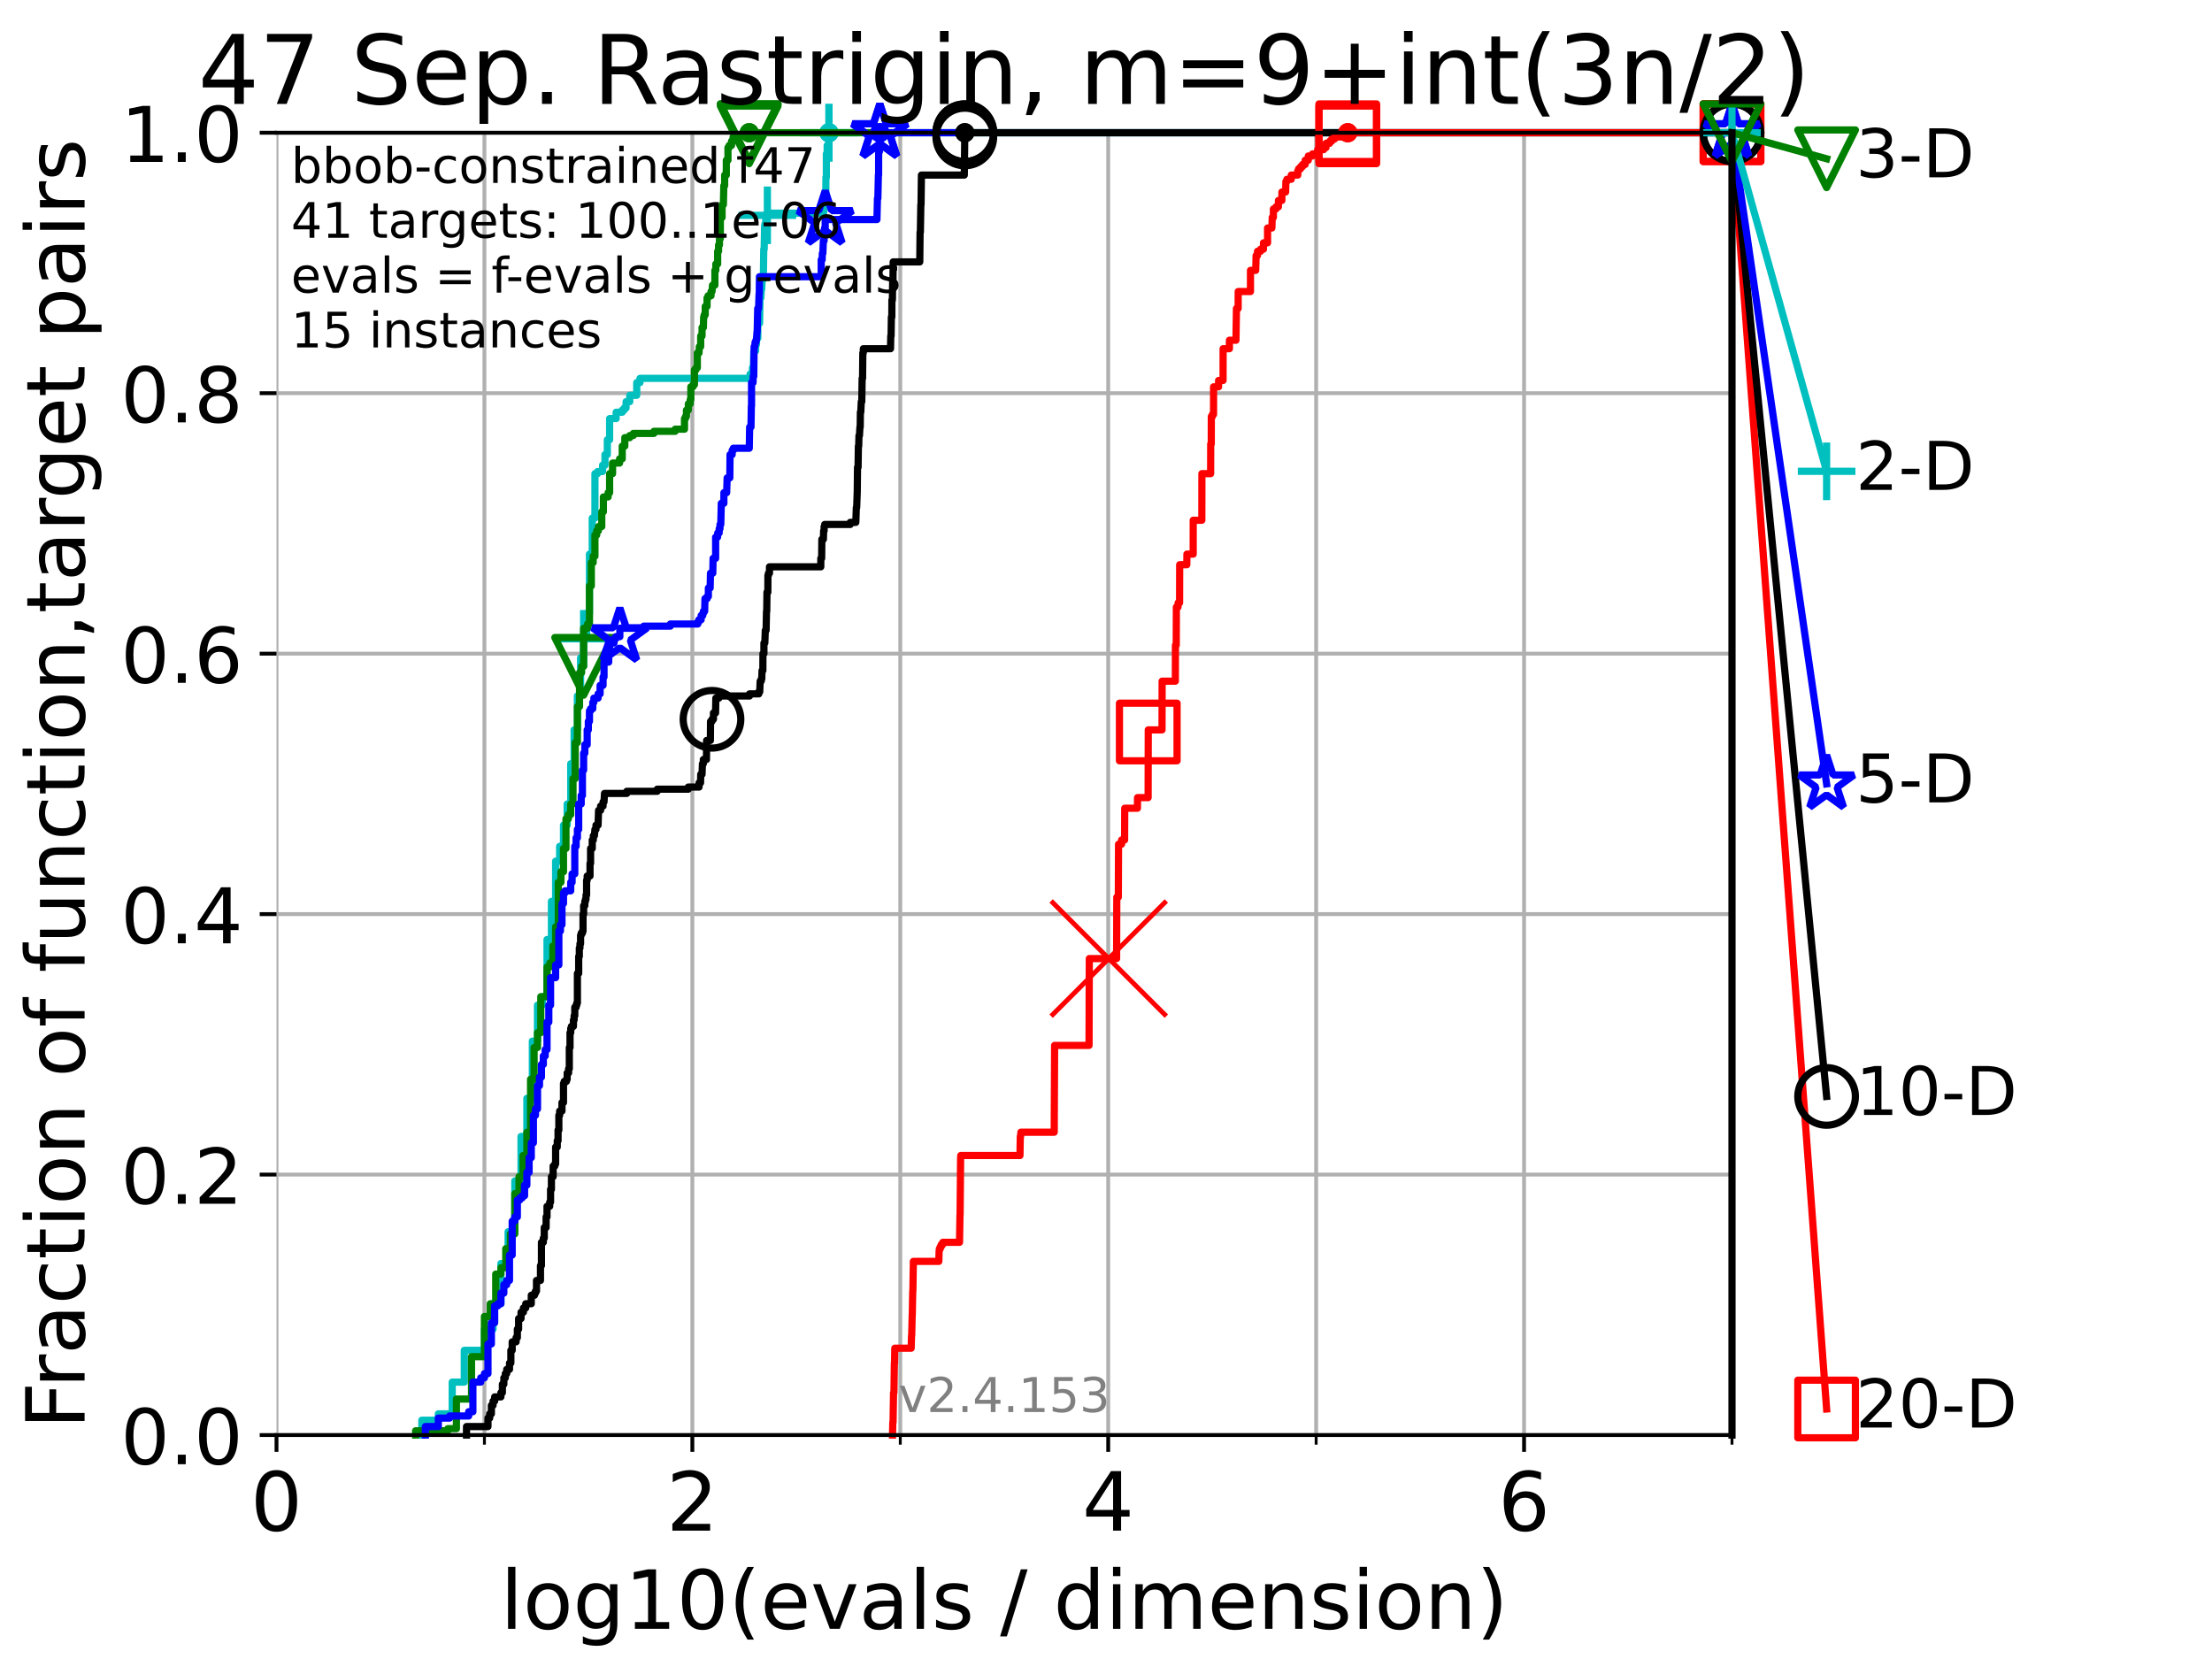 <?xml version="1.0" encoding="utf-8" standalone="no"?>
<!DOCTYPE svg PUBLIC "-//W3C//DTD SVG 1.1//EN"
  "http://www.w3.org/Graphics/SVG/1.1/DTD/svg11.dtd">
<!-- Created with matplotlib (https://matplotlib.org/) -->
<svg height="345.6pt" version="1.1" viewBox="0 0 460.8 345.6" width="460.8pt" xmlns="http://www.w3.org/2000/svg" xmlns:xlink="http://www.w3.org/1999/xlink">
 <defs>
  <style type="text/css">*{stroke-linecap:butt;stroke-linejoin:round;}</style>
 </defs>
 <g id="figure_1">
  <g id="patch_1">
   <path d="M 0 345.6 
L 460.8 345.6 
L 460.8 0 
L 0 0 
z
" style="fill:#ffffff;"/>
  </g>
  <g id="axes_1">
   <g id="patch_2">
    <path d="M 57.6 298.944 
L 360.806 298.944 
L 360.806 27.648 
L 57.6 27.648 
z
" style="fill:#ffffff;"/>
   </g>
   <g id="matplotlib.axis_1">
    <g id="xtick_1">
     <g id="line2d_1">
      <path clip-path="url(#pa45ecf8848)" d="M 57.6 298.944 
L 57.6 27.648 
" style="fill:none;stroke:#b0b0b0;stroke-linecap:square;stroke-width:0.8;"/>
     </g>
     <g id="line2d_2">
      <defs>
       <path d="M 0 0 
L 0 3.5 
" id="m69efba60ac" style="stroke:#000000;stroke-width:0.8;"/>
      </defs>
      <g>
       <use style="stroke:#000000;stroke-width:0.8;" x="57.6" xlink:href="#m69efba60ac" y="298.944"/>
      </g>
     </g>
     <g id="text_1">
      <!-- 0 -->
      <g transform="translate(52.192 318.861)scale(0.17 -0.17)">
       <defs>
        <path d="M 31.781 66.406 
Q 24.172 66.406 20.328 58.906 
Q 16.5 51.422 16.5 36.375 
Q 16.5 21.391 20.328 13.891 
Q 24.172 6.391 31.781 6.391 
Q 39.453 6.391 43.281 13.891 
Q 47.125 21.391 47.125 36.375 
Q 47.125 51.422 43.281 58.906 
Q 39.453 66.406 31.781 66.406 
z
M 31.781 74.219 
Q 44.047 74.219 50.516 64.516 
Q 56.984 54.828 56.984 36.375 
Q 56.984 17.969 50.516 8.266 
Q 44.047 -1.422 31.781 -1.422 
Q 19.531 -1.422 13.062 8.266 
Q 6.594 17.969 6.594 36.375 
Q 6.594 54.828 13.062 64.516 
Q 19.531 74.219 31.781 74.219 
z
" id="DejaVuSans-48"/>
       </defs>
       <use xlink:href="#DejaVuSans-48"/>
      </g>
     </g>
    </g>
    <g id="xtick_2">
     <g id="line2d_3">
      <path clip-path="url(#pa45ecf8848)" d="M 144.23 298.944 
L 144.23 27.648 
" style="fill:none;stroke:#b0b0b0;stroke-linecap:square;stroke-width:0.8;"/>
     </g>
     <g id="line2d_4">
      <g>
       <use style="stroke:#000000;stroke-width:0.8;" x="144.23" xlink:href="#m69efba60ac" y="298.944"/>
      </g>
     </g>
     <g id="text_2">
      <!-- 2 -->
      <g transform="translate(138.822 318.861)scale(0.17 -0.17)">
       <defs>
        <path d="M 19.188 8.297 
L 53.609 8.297 
L 53.609 0 
L 7.328 0 
L 7.328 8.297 
Q 12.938 14.109 22.625 23.891 
Q 32.328 33.688 34.812 36.531 
Q 39.547 41.844 41.422 45.531 
Q 43.312 49.219 43.312 52.781 
Q 43.312 58.594 39.234 62.25 
Q 35.156 65.922 28.609 65.922 
Q 23.969 65.922 18.812 64.312 
Q 13.672 62.703 7.812 59.422 
L 7.812 69.391 
Q 13.766 71.781 18.938 73 
Q 24.125 74.219 28.422 74.219 
Q 39.75 74.219 46.484 68.547 
Q 53.219 62.891 53.219 53.422 
Q 53.219 48.922 51.531 44.891 
Q 49.859 40.875 45.406 35.406 
Q 44.188 33.984 37.641 27.219 
Q 31.109 20.453 19.188 8.297 
z
" id="DejaVuSans-50"/>
       </defs>
       <use xlink:href="#DejaVuSans-50"/>
      </g>
     </g>
    </g>
    <g id="xtick_3">
     <g id="line2d_5">
      <path clip-path="url(#pa45ecf8848)" d="M 230.861 298.944 
L 230.861 27.648 
" style="fill:none;stroke:#b0b0b0;stroke-linecap:square;stroke-width:0.8;"/>
     </g>
     <g id="line2d_6">
      <g>
       <use style="stroke:#000000;stroke-width:0.8;" x="230.861" xlink:href="#m69efba60ac" y="298.944"/>
      </g>
     </g>
     <g id="text_3">
      <!-- 4 -->
      <g transform="translate(225.453 318.861)scale(0.17 -0.17)">
       <defs>
        <path d="M 37.797 64.312 
L 12.891 25.391 
L 37.797 25.391 
z
M 35.203 72.906 
L 47.609 72.906 
L 47.609 25.391 
L 58.016 25.391 
L 58.016 17.188 
L 47.609 17.188 
L 47.609 0 
L 37.797 0 
L 37.797 17.188 
L 4.891 17.188 
L 4.891 26.703 
z
" id="DejaVuSans-52"/>
       </defs>
       <use xlink:href="#DejaVuSans-52"/>
      </g>
     </g>
    </g>
    <g id="xtick_4">
     <g id="line2d_7">
      <path clip-path="url(#pa45ecf8848)" d="M 317.491 298.944 
L 317.491 27.648 
" style="fill:none;stroke:#b0b0b0;stroke-linecap:square;stroke-width:0.8;"/>
     </g>
     <g id="line2d_8">
      <g>
       <use style="stroke:#000000;stroke-width:0.8;" x="317.491" xlink:href="#m69efba60ac" y="298.944"/>
      </g>
     </g>
     <g id="text_4">
      <!-- 6 -->
      <g transform="translate(312.083 318.861)scale(0.17 -0.17)">
       <defs>
        <path d="M 33.016 40.375 
Q 26.375 40.375 22.484 35.828 
Q 18.609 31.297 18.609 23.391 
Q 18.609 15.531 22.484 10.953 
Q 26.375 6.391 33.016 6.391 
Q 39.656 6.391 43.531 10.953 
Q 47.406 15.531 47.406 23.391 
Q 47.406 31.297 43.531 35.828 
Q 39.656 40.375 33.016 40.375 
z
M 52.594 71.297 
L 52.594 62.312 
Q 48.875 64.062 45.094 64.984 
Q 41.312 65.922 37.594 65.922 
Q 27.828 65.922 22.672 59.328 
Q 17.531 52.734 16.797 39.406 
Q 19.672 43.656 24.016 45.922 
Q 28.375 48.188 33.594 48.188 
Q 44.578 48.188 50.953 41.516 
Q 57.328 34.859 57.328 23.391 
Q 57.328 12.156 50.688 5.359 
Q 44.047 -1.422 33.016 -1.422 
Q 20.359 -1.422 13.672 8.266 
Q 6.984 17.969 6.984 36.375 
Q 6.984 53.656 15.188 63.938 
Q 23.391 74.219 37.203 74.219 
Q 40.922 74.219 44.703 73.484 
Q 48.484 72.75 52.594 71.297 
z
" id="DejaVuSans-54"/>
       </defs>
       <use xlink:href="#DejaVuSans-54"/>
      </g>
     </g>
    </g>
    <g id="xtick_5">
     <g id="line2d_9">
      <path clip-path="url(#pa45ecf8848)" d="M 100.915 298.944 
L 100.915 27.648 
" style="fill:none;stroke:#b0b0b0;stroke-linecap:square;stroke-width:0.8;"/>
     </g>
     <g id="line2d_10">
      <defs>
       <path d="M 0 0 
L 0 2 
" id="mf72c6e1c4b" style="stroke:#000000;stroke-width:0.6;"/>
      </defs>
      <g>
       <use style="stroke:#000000;stroke-width:0.6;" x="100.915" xlink:href="#mf72c6e1c4b" y="298.944"/>
      </g>
     </g>
    </g>
    <g id="xtick_6">
     <g id="line2d_11">
      <path clip-path="url(#pa45ecf8848)" d="M 187.546 298.944 
L 187.546 27.648 
" style="fill:none;stroke:#b0b0b0;stroke-linecap:square;stroke-width:0.8;"/>
     </g>
     <g id="line2d_12">
      <g>
       <use style="stroke:#000000;stroke-width:0.6;" x="187.546" xlink:href="#mf72c6e1c4b" y="298.944"/>
      </g>
     </g>
    </g>
    <g id="xtick_7">
     <g id="line2d_13">
      <path clip-path="url(#pa45ecf8848)" d="M 274.176 298.944 
L 274.176 27.648 
" style="fill:none;stroke:#b0b0b0;stroke-linecap:square;stroke-width:0.8;"/>
     </g>
     <g id="line2d_14">
      <g>
       <use style="stroke:#000000;stroke-width:0.6;" x="274.176" xlink:href="#mf72c6e1c4b" y="298.944"/>
      </g>
     </g>
    </g>
    <g id="xtick_8">
     <g id="line2d_15">
      <path clip-path="url(#pa45ecf8848)" d="M 360.806 298.944 
L 360.806 27.648 
" style="fill:none;stroke:#b0b0b0;stroke-linecap:square;stroke-width:0.8;"/>
     </g>
     <g id="line2d_16">
      <g>
       <use style="stroke:#000000;stroke-width:0.6;" x="360.806" xlink:href="#mf72c6e1c4b" y="298.944"/>
      </g>
     </g>
    </g>
    <g id="text_5">
     <!-- log10(evals / dimension) -->
     <g transform="translate(104.239 339.314)scale(0.17 -0.17)">
      <defs>
       <path d="M 9.422 75.984 
L 18.406 75.984 
L 18.406 0 
L 9.422 0 
z
" id="DejaVuSans-108"/>
       <path d="M 30.609 48.391 
Q 23.391 48.391 19.188 42.75 
Q 14.984 37.109 14.984 27.297 
Q 14.984 17.484 19.156 11.844 
Q 23.344 6.203 30.609 6.203 
Q 37.797 6.203 41.984 11.859 
Q 46.188 17.531 46.188 27.297 
Q 46.188 37.016 41.984 42.703 
Q 37.797 48.391 30.609 48.391 
z
M 30.609 56 
Q 42.328 56 49.016 48.375 
Q 55.719 40.766 55.719 27.297 
Q 55.719 13.875 49.016 6.219 
Q 42.328 -1.422 30.609 -1.422 
Q 18.844 -1.422 12.172 6.219 
Q 5.516 13.875 5.516 27.297 
Q 5.516 40.766 12.172 48.375 
Q 18.844 56 30.609 56 
z
" id="DejaVuSans-111"/>
       <path d="M 45.406 27.984 
Q 45.406 37.75 41.375 43.109 
Q 37.359 48.484 30.078 48.484 
Q 22.859 48.484 18.828 43.109 
Q 14.797 37.75 14.797 27.984 
Q 14.797 18.266 18.828 12.891 
Q 22.859 7.516 30.078 7.516 
Q 37.359 7.516 41.375 12.891 
Q 45.406 18.266 45.406 27.984 
z
M 54.391 6.781 
Q 54.391 -7.172 48.188 -13.984 
Q 42 -20.797 29.203 -20.797 
Q 24.469 -20.797 20.266 -20.094 
Q 16.062 -19.391 12.109 -17.922 
L 12.109 -9.188 
Q 16.062 -11.328 19.922 -12.344 
Q 23.781 -13.375 27.781 -13.375 
Q 36.625 -13.375 41.016 -8.766 
Q 45.406 -4.156 45.406 5.172 
L 45.406 9.625 
Q 42.625 4.781 38.281 2.391 
Q 33.938 0 27.875 0 
Q 17.828 0 11.672 7.656 
Q 5.516 15.328 5.516 27.984 
Q 5.516 40.672 11.672 48.328 
Q 17.828 56 27.875 56 
Q 33.938 56 38.281 53.609 
Q 42.625 51.219 45.406 46.391 
L 45.406 54.688 
L 54.391 54.688 
z
" id="DejaVuSans-103"/>
       <path d="M 12.406 8.297 
L 28.516 8.297 
L 28.516 63.922 
L 10.984 60.406 
L 10.984 69.391 
L 28.422 72.906 
L 38.281 72.906 
L 38.281 8.297 
L 54.391 8.297 
L 54.391 0 
L 12.406 0 
z
" id="DejaVuSans-49"/>
       <path d="M 31 75.875 
Q 24.469 64.656 21.281 53.656 
Q 18.109 42.672 18.109 31.391 
Q 18.109 20.125 21.312 9.062 
Q 24.516 -2 31 -13.188 
L 23.188 -13.188 
Q 15.875 -1.703 12.234 9.375 
Q 8.594 20.453 8.594 31.391 
Q 8.594 42.281 12.203 53.312 
Q 15.828 64.359 23.188 75.875 
z
" id="DejaVuSans-40"/>
       <path d="M 56.203 29.594 
L 56.203 25.203 
L 14.891 25.203 
Q 15.484 15.922 20.484 11.062 
Q 25.484 6.203 34.422 6.203 
Q 39.594 6.203 44.453 7.469 
Q 49.312 8.734 54.109 11.281 
L 54.109 2.781 
Q 49.266 0.734 44.188 -0.344 
Q 39.109 -1.422 33.891 -1.422 
Q 20.797 -1.422 13.156 6.188 
Q 5.516 13.812 5.516 26.812 
Q 5.516 40.234 12.766 48.109 
Q 20.016 56 32.328 56 
Q 43.359 56 49.781 48.891 
Q 56.203 41.797 56.203 29.594 
z
M 47.219 32.234 
Q 47.125 39.594 43.094 43.984 
Q 39.062 48.391 32.422 48.391 
Q 24.906 48.391 20.391 44.141 
Q 15.875 39.891 15.188 32.172 
z
" id="DejaVuSans-101"/>
       <path d="M 2.984 54.688 
L 12.5 54.688 
L 29.594 8.797 
L 46.688 54.688 
L 56.203 54.688 
L 35.688 0 
L 23.484 0 
z
" id="DejaVuSans-118"/>
       <path d="M 34.281 27.484 
Q 23.391 27.484 19.188 25 
Q 14.984 22.516 14.984 16.5 
Q 14.984 11.719 18.141 8.906 
Q 21.297 6.109 26.703 6.109 
Q 34.188 6.109 38.703 11.406 
Q 43.219 16.703 43.219 25.484 
L 43.219 27.484 
z
M 52.203 31.203 
L 52.203 0 
L 43.219 0 
L 43.219 8.297 
Q 40.141 3.328 35.547 0.953 
Q 30.953 -1.422 24.312 -1.422 
Q 15.922 -1.422 10.953 3.297 
Q 6 8.016 6 15.922 
Q 6 25.141 12.172 29.828 
Q 18.359 34.516 30.609 34.516 
L 43.219 34.516 
L 43.219 35.406 
Q 43.219 41.609 39.141 45 
Q 35.062 48.391 27.688 48.391 
Q 23 48.391 18.547 47.266 
Q 14.109 46.141 10.016 43.891 
L 10.016 52.203 
Q 14.938 54.109 19.578 55.047 
Q 24.219 56 28.609 56 
Q 40.484 56 46.344 49.844 
Q 52.203 43.703 52.203 31.203 
z
" id="DejaVuSans-97"/>
       <path d="M 44.281 53.078 
L 44.281 44.578 
Q 40.484 46.531 36.375 47.5 
Q 32.281 48.484 27.875 48.484 
Q 21.188 48.484 17.844 46.438 
Q 14.5 44.391 14.5 40.281 
Q 14.5 37.156 16.891 35.375 
Q 19.281 33.594 26.516 31.984 
L 29.594 31.297 
Q 39.156 29.25 43.188 25.516 
Q 47.219 21.781 47.219 15.094 
Q 47.219 7.469 41.188 3.016 
Q 35.156 -1.422 24.609 -1.422 
Q 20.219 -1.422 15.453 -0.562 
Q 10.688 0.297 5.422 2 
L 5.422 11.281 
Q 10.406 8.688 15.234 7.391 
Q 20.062 6.109 24.812 6.109 
Q 31.156 6.109 34.562 8.281 
Q 37.984 10.453 37.984 14.406 
Q 37.984 18.062 35.516 20.016 
Q 33.062 21.969 24.703 23.781 
L 21.578 24.516 
Q 13.234 26.266 9.516 29.906 
Q 5.812 33.547 5.812 39.891 
Q 5.812 47.609 11.281 51.797 
Q 16.75 56 26.812 56 
Q 31.781 56 36.172 55.266 
Q 40.578 54.547 44.281 53.078 
z
" id="DejaVuSans-115"/>
       <path id="DejaVuSans-32"/>
       <path d="M 25.391 72.906 
L 33.688 72.906 
L 8.297 -9.281 
L 0 -9.281 
z
" id="DejaVuSans-47"/>
       <path d="M 45.406 46.391 
L 45.406 75.984 
L 54.391 75.984 
L 54.391 0 
L 45.406 0 
L 45.406 8.203 
Q 42.578 3.328 38.25 0.953 
Q 33.938 -1.422 27.875 -1.422 
Q 17.969 -1.422 11.734 6.484 
Q 5.516 14.406 5.516 27.297 
Q 5.516 40.188 11.734 48.094 
Q 17.969 56 27.875 56 
Q 33.938 56 38.25 53.625 
Q 42.578 51.266 45.406 46.391 
z
M 14.797 27.297 
Q 14.797 17.391 18.875 11.75 
Q 22.953 6.109 30.078 6.109 
Q 37.203 6.109 41.297 11.75 
Q 45.406 17.391 45.406 27.297 
Q 45.406 37.203 41.297 42.844 
Q 37.203 48.484 30.078 48.484 
Q 22.953 48.484 18.875 42.844 
Q 14.797 37.203 14.797 27.297 
z
" id="DejaVuSans-100"/>
       <path d="M 9.422 54.688 
L 18.406 54.688 
L 18.406 0 
L 9.422 0 
z
M 9.422 75.984 
L 18.406 75.984 
L 18.406 64.594 
L 9.422 64.594 
z
" id="DejaVuSans-105"/>
       <path d="M 52 44.188 
Q 55.375 50.25 60.062 53.125 
Q 64.75 56 71.094 56 
Q 79.641 56 84.281 50.016 
Q 88.922 44.047 88.922 33.016 
L 88.922 0 
L 79.891 0 
L 79.891 32.719 
Q 79.891 40.578 77.094 44.375 
Q 74.312 48.188 68.609 48.188 
Q 61.625 48.188 57.562 43.547 
Q 53.516 38.922 53.516 30.906 
L 53.516 0 
L 44.484 0 
L 44.484 32.719 
Q 44.484 40.625 41.703 44.406 
Q 38.922 48.188 33.109 48.188 
Q 26.219 48.188 22.156 43.531 
Q 18.109 38.875 18.109 30.906 
L 18.109 0 
L 9.078 0 
L 9.078 54.688 
L 18.109 54.688 
L 18.109 46.188 
Q 21.188 51.219 25.484 53.609 
Q 29.781 56 35.688 56 
Q 41.656 56 45.828 52.969 
Q 50 49.953 52 44.188 
z
" id="DejaVuSans-109"/>
       <path d="M 54.891 33.016 
L 54.891 0 
L 45.906 0 
L 45.906 32.719 
Q 45.906 40.484 42.875 44.328 
Q 39.844 48.188 33.797 48.188 
Q 26.516 48.188 22.312 43.547 
Q 18.109 38.922 18.109 30.906 
L 18.109 0 
L 9.078 0 
L 9.078 54.688 
L 18.109 54.688 
L 18.109 46.188 
Q 21.344 51.125 25.703 53.562 
Q 30.078 56 35.797 56 
Q 45.219 56 50.047 50.172 
Q 54.891 44.344 54.891 33.016 
z
" id="DejaVuSans-110"/>
       <path d="M 8.016 75.875 
L 15.828 75.875 
Q 23.141 64.359 26.781 53.312 
Q 30.422 42.281 30.422 31.391 
Q 30.422 20.453 26.781 9.375 
Q 23.141 -1.703 15.828 -13.188 
L 8.016 -13.188 
Q 14.5 -2 17.703 9.062 
Q 20.906 20.125 20.906 31.391 
Q 20.906 42.672 17.703 53.656 
Q 14.5 64.656 8.016 75.875 
z
" id="DejaVuSans-41"/>
      </defs>
      <use xlink:href="#DejaVuSans-108"/>
      <use x="27.783" xlink:href="#DejaVuSans-111"/>
      <use x="88.965" xlink:href="#DejaVuSans-103"/>
      <use x="152.441" xlink:href="#DejaVuSans-49"/>
      <use x="216.064" xlink:href="#DejaVuSans-48"/>
      <use x="279.688" xlink:href="#DejaVuSans-40"/>
      <use x="318.701" xlink:href="#DejaVuSans-101"/>
      <use x="380.225" xlink:href="#DejaVuSans-118"/>
      <use x="439.404" xlink:href="#DejaVuSans-97"/>
      <use x="500.684" xlink:href="#DejaVuSans-108"/>
      <use x="528.467" xlink:href="#DejaVuSans-115"/>
      <use x="580.566" xlink:href="#DejaVuSans-32"/>
      <use x="612.354" xlink:href="#DejaVuSans-47"/>
      <use x="646.045" xlink:href="#DejaVuSans-32"/>
      <use x="677.832" xlink:href="#DejaVuSans-100"/>
      <use x="741.309" xlink:href="#DejaVuSans-105"/>
      <use x="769.092" xlink:href="#DejaVuSans-109"/>
      <use x="866.504" xlink:href="#DejaVuSans-101"/>
      <use x="928.027" xlink:href="#DejaVuSans-110"/>
      <use x="991.406" xlink:href="#DejaVuSans-115"/>
      <use x="1043.506" xlink:href="#DejaVuSans-105"/>
      <use x="1071.289" xlink:href="#DejaVuSans-111"/>
      <use x="1132.471" xlink:href="#DejaVuSans-110"/>
      <use x="1195.85" xlink:href="#DejaVuSans-41"/>
     </g>
    </g>
   </g>
   <g id="matplotlib.axis_2">
    <g id="ytick_1">
     <g id="line2d_17">
      <path clip-path="url(#pa45ecf8848)" d="M 57.6 298.944 
L 360.806 298.944 
" style="fill:none;stroke:#b0b0b0;stroke-linecap:square;stroke-width:0.8;"/>
     </g>
     <g id="line2d_18">
      <defs>
       <path d="M 0 0 
L -3.5 0 
" id="m2ea7eb7363" style="stroke:#000000;stroke-width:0.8;"/>
      </defs>
      <g>
       <use style="stroke:#000000;stroke-width:0.8;" x="57.6" xlink:href="#m2ea7eb7363" y="298.944"/>
      </g>
     </g>
     <g id="text_6">
      <!-- 0.0 -->
      <g transform="translate(25.155 305.023)scale(0.16 -0.16)">
       <defs>
        <path d="M 10.688 12.406 
L 21 12.406 
L 21 0 
L 10.688 0 
z
" id="DejaVuSans-46"/>
       </defs>
       <use xlink:href="#DejaVuSans-48"/>
       <use x="63.623" xlink:href="#DejaVuSans-46"/>
       <use x="95.41" xlink:href="#DejaVuSans-48"/>
      </g>
     </g>
    </g>
    <g id="ytick_2">
     <g id="line2d_19">
      <path clip-path="url(#pa45ecf8848)" d="M 57.6 244.685 
L 360.806 244.685 
" style="fill:none;stroke:#b0b0b0;stroke-linecap:square;stroke-width:0.8;"/>
     </g>
     <g id="line2d_20">
      <g>
       <use style="stroke:#000000;stroke-width:0.8;" x="57.6" xlink:href="#m2ea7eb7363" y="244.685"/>
      </g>
     </g>
     <g id="text_7">
      <!-- 0.2 -->
      <g transform="translate(25.155 250.764)scale(0.16 -0.16)">
       <use xlink:href="#DejaVuSans-48"/>
       <use x="63.623" xlink:href="#DejaVuSans-46"/>
       <use x="95.41" xlink:href="#DejaVuSans-50"/>
      </g>
     </g>
    </g>
    <g id="ytick_3">
     <g id="line2d_21">
      <path clip-path="url(#pa45ecf8848)" d="M 57.6 190.426 
L 360.806 190.426 
" style="fill:none;stroke:#b0b0b0;stroke-linecap:square;stroke-width:0.8;"/>
     </g>
     <g id="line2d_22">
      <g>
       <use style="stroke:#000000;stroke-width:0.8;" x="57.6" xlink:href="#m2ea7eb7363" y="190.426"/>
      </g>
     </g>
     <g id="text_8">
      <!-- 0.4 -->
      <g transform="translate(25.155 196.504)scale(0.16 -0.16)">
       <use xlink:href="#DejaVuSans-48"/>
       <use x="63.623" xlink:href="#DejaVuSans-46"/>
       <use x="95.41" xlink:href="#DejaVuSans-52"/>
      </g>
     </g>
    </g>
    <g id="ytick_4">
     <g id="line2d_23">
      <path clip-path="url(#pa45ecf8848)" d="M 57.6 136.166 
L 360.806 136.166 
" style="fill:none;stroke:#b0b0b0;stroke-linecap:square;stroke-width:0.8;"/>
     </g>
     <g id="line2d_24">
      <g>
       <use style="stroke:#000000;stroke-width:0.8;" x="57.6" xlink:href="#m2ea7eb7363" y="136.166"/>
      </g>
     </g>
     <g id="text_9">
      <!-- 0.6 -->
      <g transform="translate(25.155 142.245)scale(0.16 -0.16)">
       <use xlink:href="#DejaVuSans-48"/>
       <use x="63.623" xlink:href="#DejaVuSans-46"/>
       <use x="95.41" xlink:href="#DejaVuSans-54"/>
      </g>
     </g>
    </g>
    <g id="ytick_5">
     <g id="line2d_25">
      <path clip-path="url(#pa45ecf8848)" d="M 57.6 81.907 
L 360.806 81.907 
" style="fill:none;stroke:#b0b0b0;stroke-linecap:square;stroke-width:0.8;"/>
     </g>
     <g id="line2d_26">
      <g>
       <use style="stroke:#000000;stroke-width:0.8;" x="57.6" xlink:href="#m2ea7eb7363" y="81.907"/>
      </g>
     </g>
     <g id="text_10">
      <!-- 0.8 -->
      <g transform="translate(25.155 87.986)scale(0.16 -0.16)">
       <defs>
        <path d="M 31.781 34.625 
Q 24.75 34.625 20.719 30.859 
Q 16.703 27.094 16.703 20.516 
Q 16.703 13.922 20.719 10.156 
Q 24.75 6.391 31.781 6.391 
Q 38.812 6.391 42.859 10.172 
Q 46.922 13.969 46.922 20.516 
Q 46.922 27.094 42.891 30.859 
Q 38.875 34.625 31.781 34.625 
z
M 21.922 38.812 
Q 15.578 40.375 12.031 44.719 
Q 8.5 49.078 8.5 55.328 
Q 8.5 64.062 14.719 69.141 
Q 20.953 74.219 31.781 74.219 
Q 42.672 74.219 48.875 69.141 
Q 55.078 64.062 55.078 55.328 
Q 55.078 49.078 51.531 44.719 
Q 48 40.375 41.703 38.812 
Q 48.828 37.156 52.797 32.312 
Q 56.781 27.484 56.781 20.516 
Q 56.781 9.906 50.312 4.234 
Q 43.844 -1.422 31.781 -1.422 
Q 19.734 -1.422 13.25 4.234 
Q 6.781 9.906 6.781 20.516 
Q 6.781 27.484 10.781 32.312 
Q 14.797 37.156 21.922 38.812 
z
M 18.312 54.391 
Q 18.312 48.734 21.844 45.562 
Q 25.391 42.391 31.781 42.391 
Q 38.141 42.391 41.719 45.562 
Q 45.312 48.734 45.312 54.391 
Q 45.312 60.062 41.719 63.234 
Q 38.141 66.406 31.781 66.406 
Q 25.391 66.406 21.844 63.234 
Q 18.312 60.062 18.312 54.391 
z
" id="DejaVuSans-56"/>
       </defs>
       <use xlink:href="#DejaVuSans-48"/>
       <use x="63.623" xlink:href="#DejaVuSans-46"/>
       <use x="95.41" xlink:href="#DejaVuSans-56"/>
      </g>
     </g>
    </g>
    <g id="ytick_6">
     <g id="line2d_27">
      <path clip-path="url(#pa45ecf8848)" d="M 57.6 27.648 
L 360.806 27.648 
" style="fill:none;stroke:#b0b0b0;stroke-linecap:square;stroke-width:0.8;"/>
     </g>
     <g id="line2d_28">
      <g>
       <use style="stroke:#000000;stroke-width:0.8;" x="57.6" xlink:href="#m2ea7eb7363" y="27.648"/>
      </g>
     </g>
     <g id="text_11">
      <!-- 1.0 -->
      <g transform="translate(25.155 33.727)scale(0.16 -0.16)">
       <use xlink:href="#DejaVuSans-49"/>
       <use x="63.623" xlink:href="#DejaVuSans-46"/>
       <use x="95.41" xlink:href="#DejaVuSans-48"/>
      </g>
     </g>
    </g>
    <g id="text_12">
     <!-- Fraction of function,target pairs -->
     <g transform="translate(17.62 297.681)rotate(-90)scale(0.17 -0.17)">
      <defs>
       <path d="M 9.812 72.906 
L 51.703 72.906 
L 51.703 64.594 
L 19.672 64.594 
L 19.672 43.109 
L 48.578 43.109 
L 48.578 34.812 
L 19.672 34.812 
L 19.672 0 
L 9.812 0 
z
" id="DejaVuSans-70"/>
       <path d="M 41.109 46.297 
Q 39.594 47.172 37.812 47.578 
Q 36.031 48 33.891 48 
Q 26.266 48 22.188 43.047 
Q 18.109 38.094 18.109 28.812 
L 18.109 0 
L 9.078 0 
L 9.078 54.688 
L 18.109 54.688 
L 18.109 46.188 
Q 20.953 51.172 25.484 53.578 
Q 30.031 56 36.531 56 
Q 37.453 56 38.578 55.875 
Q 39.703 55.766 41.062 55.516 
z
" id="DejaVuSans-114"/>
       <path d="M 48.781 52.594 
L 48.781 44.188 
Q 44.969 46.297 41.141 47.344 
Q 37.312 48.391 33.406 48.391 
Q 24.656 48.391 19.812 42.844 
Q 14.984 37.312 14.984 27.297 
Q 14.984 17.281 19.812 11.734 
Q 24.656 6.203 33.406 6.203 
Q 37.312 6.203 41.141 7.25 
Q 44.969 8.297 48.781 10.406 
L 48.781 2.094 
Q 45.016 0.344 40.984 -0.531 
Q 36.969 -1.422 32.422 -1.422 
Q 20.062 -1.422 12.781 6.344 
Q 5.516 14.109 5.516 27.297 
Q 5.516 40.672 12.859 48.328 
Q 20.219 56 33.016 56 
Q 37.156 56 41.109 55.141 
Q 45.062 54.297 48.781 52.594 
z
" id="DejaVuSans-99"/>
       <path d="M 18.312 70.219 
L 18.312 54.688 
L 36.812 54.688 
L 36.812 47.703 
L 18.312 47.703 
L 18.312 18.016 
Q 18.312 11.328 20.141 9.422 
Q 21.969 7.516 27.594 7.516 
L 36.812 7.516 
L 36.812 0 
L 27.594 0 
Q 17.188 0 13.234 3.875 
Q 9.281 7.766 9.281 18.016 
L 9.281 47.703 
L 2.688 47.703 
L 2.688 54.688 
L 9.281 54.688 
L 9.281 70.219 
z
" id="DejaVuSans-116"/>
       <path d="M 37.109 75.984 
L 37.109 68.5 
L 28.516 68.5 
Q 23.688 68.5 21.797 66.547 
Q 19.922 64.594 19.922 59.516 
L 19.922 54.688 
L 34.719 54.688 
L 34.719 47.703 
L 19.922 47.703 
L 19.922 0 
L 10.891 0 
L 10.891 47.703 
L 2.297 47.703 
L 2.297 54.688 
L 10.891 54.688 
L 10.891 58.5 
Q 10.891 67.625 15.141 71.797 
Q 19.391 75.984 28.609 75.984 
z
" id="DejaVuSans-102"/>
       <path d="M 8.5 21.578 
L 8.5 54.688 
L 17.484 54.688 
L 17.484 21.922 
Q 17.484 14.156 20.5 10.266 
Q 23.531 6.391 29.594 6.391 
Q 36.859 6.391 41.078 11.031 
Q 45.312 15.672 45.312 23.688 
L 45.312 54.688 
L 54.297 54.688 
L 54.297 0 
L 45.312 0 
L 45.312 8.406 
Q 42.047 3.422 37.719 1 
Q 33.406 -1.422 27.688 -1.422 
Q 18.266 -1.422 13.375 4.438 
Q 8.5 10.297 8.5 21.578 
z
M 31.109 56 
z
" id="DejaVuSans-117"/>
       <path d="M 11.719 12.406 
L 22.016 12.406 
L 22.016 4 
L 14.016 -11.625 
L 7.719 -11.625 
L 11.719 4 
z
" id="DejaVuSans-44"/>
       <path d="M 18.109 8.203 
L 18.109 -20.797 
L 9.078 -20.797 
L 9.078 54.688 
L 18.109 54.688 
L 18.109 46.391 
Q 20.953 51.266 25.266 53.625 
Q 29.594 56 35.594 56 
Q 45.562 56 51.781 48.094 
Q 58.016 40.188 58.016 27.297 
Q 58.016 14.406 51.781 6.484 
Q 45.562 -1.422 35.594 -1.422 
Q 29.594 -1.422 25.266 0.953 
Q 20.953 3.328 18.109 8.203 
z
M 48.688 27.297 
Q 48.688 37.203 44.609 42.844 
Q 40.531 48.484 33.406 48.484 
Q 26.266 48.484 22.188 42.844 
Q 18.109 37.203 18.109 27.297 
Q 18.109 17.391 22.188 11.75 
Q 26.266 6.109 33.406 6.109 
Q 40.531 6.109 44.609 11.75 
Q 48.688 17.391 48.688 27.297 
z
" id="DejaVuSans-112"/>
      </defs>
      <use xlink:href="#DejaVuSans-70"/>
      <use x="50.27" xlink:href="#DejaVuSans-114"/>
      <use x="91.383" xlink:href="#DejaVuSans-97"/>
      <use x="152.662" xlink:href="#DejaVuSans-99"/>
      <use x="207.643" xlink:href="#DejaVuSans-116"/>
      <use x="246.852" xlink:href="#DejaVuSans-105"/>
      <use x="274.635" xlink:href="#DejaVuSans-111"/>
      <use x="335.816" xlink:href="#DejaVuSans-110"/>
      <use x="399.195" xlink:href="#DejaVuSans-32"/>
      <use x="430.982" xlink:href="#DejaVuSans-111"/>
      <use x="492.164" xlink:href="#DejaVuSans-102"/>
      <use x="527.369" xlink:href="#DejaVuSans-32"/>
      <use x="559.156" xlink:href="#DejaVuSans-102"/>
      <use x="594.361" xlink:href="#DejaVuSans-117"/>
      <use x="657.74" xlink:href="#DejaVuSans-110"/>
      <use x="721.119" xlink:href="#DejaVuSans-99"/>
      <use x="776.1" xlink:href="#DejaVuSans-116"/>
      <use x="815.309" xlink:href="#DejaVuSans-105"/>
      <use x="843.092" xlink:href="#DejaVuSans-111"/>
      <use x="904.273" xlink:href="#DejaVuSans-110"/>
      <use x="967.652" xlink:href="#DejaVuSans-44"/>
      <use x="999.439" xlink:href="#DejaVuSans-116"/>
      <use x="1038.648" xlink:href="#DejaVuSans-97"/>
      <use x="1099.928" xlink:href="#DejaVuSans-114"/>
      <use x="1139.291" xlink:href="#DejaVuSans-103"/>
      <use x="1202.768" xlink:href="#DejaVuSans-101"/>
      <use x="1264.291" xlink:href="#DejaVuSans-116"/>
      <use x="1303.5" xlink:href="#DejaVuSans-32"/>
      <use x="1335.287" xlink:href="#DejaVuSans-112"/>
      <use x="1398.764" xlink:href="#DejaVuSans-97"/>
      <use x="1460.043" xlink:href="#DejaVuSans-105"/>
      <use x="1487.826" xlink:href="#DejaVuSans-114"/>
      <use x="1528.939" xlink:href="#DejaVuSans-115"/>
     </g>
    </g>
   </g>
   <g id="line2d_29">
    <defs>
     <path d="M 0 1.5 
C 0.398 1.5 0.779 1.342 1.061 1.061 
C 1.342 0.779 1.5 0.398 1.5 0 
C 1.5 -0.398 1.342 -0.779 1.061 -1.061 
C 0.779 -1.342 0.398 -1.5 0 -1.5 
C -0.398 -1.5 -0.779 -1.342 -1.061 -1.061 
C -1.342 -0.779 -1.5 -0.398 -1.5 0 
C -1.5 0.398 -1.342 0.779 -1.061 1.061 
C -0.779 1.342 -0.398 1.5 0 1.5 
z
" id="mf0e38e98c7" style="stroke:#00bfbf;"/>
    </defs>
    <g>
     <use style="fill:#00bfbf;stroke:#00bfbf;" x="172.691" xlink:href="#mf0e38e98c7" y="27.648"/>
     <use style="fill:#00bfbf;stroke:#00bfbf;" x="172.691" xlink:href="#mf0e38e98c7" y="27.648"/>
    </g>
   </g>
   <g id="line2d_30">
    <path d="M 87.876 298.944 
L 87.876 295.856 
L 91.306 295.856 
L 91.306 294.533 
L 94.206 294.533 
L 94.206 287.916 
L 96.718 287.916 
L 96.718 281.299 
L 100.915 281.299 
L 100.915 276.887 
L 102.708 276.887 
L 102.708 271.594 
L 104.345 271.594 
L 104.345 263.212 
L 105.851 263.212 
L 105.851 256.595 
L 107.245 256.595 
L 107.245 246.008 
L 108.543 246.008 
L 108.543 236.744 
L 109.757 236.744 
L 109.757 228.804 
L 110.897 228.804 
L 110.897 216.894 
L 111.972 216.894 
L 111.972 209.394 
L 112.989 209.394 
L 112.989 207.63 
L 113.954 207.63 
L 113.954 195.719 
L 114.872 195.719 
L 114.872 187.779 
L 115.747 187.779 
L 115.747 179.397 
L 116.584 179.397 
L 116.584 176.309 
L 117.384 176.309 
L 117.384 171.898 
L 118.152 171.898 
L 118.152 167.487 
L 118.89 167.487 
L 118.89 159.105 
L 119.6 159.105 
L 119.6 152.047 
L 120.284 152.047 
L 120.284 144.989 
L 120.944 144.989 
L 120.944 137.049 
L 121.582 137.049 
L 121.582 133.078 
L 122.199 133.078 
L 122.199 127.785 
L 122.796 127.785 
L 122.796 115.433 
L 123.375 115.433 
L 123.375 107.934 
L 123.936 107.934 
L 123.936 98.67 
L 124.482 98.67 
L 124.482 98.229 
L 125.527 98.229 
L 125.527 96.906 
L 126.029 96.906 
L 126.029 94.7 
L 126.517 94.7 
L 126.517 91.612 
L 126.994 91.612 
L 126.994 87.201 
L 128.354 87.201 
L 128.354 85.877 
L 129.623 85.877 
L 129.623 85.436 
L 130.027 85.436 
L 130.027 84.995 
L 130.423 84.995 
L 130.423 83.672 
L 131.191 83.672 
L 131.191 82.348 
L 132.639 82.348 
L 132.639 79.702 
L 133.323 79.702 
L 133.323 78.819 
L 156.255 78.819 
L 156.255 77.937 
L 156.745 77.937 
L 156.745 76.614 
L 156.937 76.614 
L 157.033 73.085 
L 157.41 73.085 
L 157.41 71.761 
L 157.596 71.761 
L 157.596 70.438 
L 157.871 70.438 
L 157.871 67.35 
L 158.232 67.35 
L 158.321 62.056 
L 158.498 62.056 
L 158.586 60.292 
L 158.674 60.292 
L 158.761 58.527 
L 158.848 58.527 
L 158.848 58.086 
L 159.02 58.086 
L 159.105 51.91 
L 159.19 51.91 
L 159.275 47.058 
L 159.359 47.058 
L 159.359 46.617 
L 159.527 46.617 
L 159.527 45.293 
L 159.693 45.293 
L 159.693 44.852 
L 159.858 44.852 
L 159.858 44.411 
L 171.582 44.411 
L 171.582 43.529 
L 171.8 43.529 
L 171.887 41.323 
L 172.016 41.323 
L 172.059 36.912 
L 172.144 36.912 
L 172.144 32.059 
L 172.314 32.059 
L 172.314 30.295 
L 172.691 30.295 
L 172.691 27.648 
L 360.806 27.648 
L 360.806 27.648 
" style="fill:none;stroke:#00bfbf;stroke-linecap:square;stroke-width:1.5;"/>
   </g>
   <g id="line2d_31">
    <defs>
     <path d="M -6 0 
L 6 0 
M 0 6 
L 0 -6 
" id="md72f6acc82" style="stroke:#00bfbf;stroke-width:1.5;"/>
    </defs>
    <g>
     <use style="fill-opacity:0;stroke:#00bfbf;stroke-width:1.5;" x="121.582" xlink:href="#md72f6acc82" y="133.078"/>
     <use style="fill-opacity:0;stroke:#00bfbf;stroke-width:1.5;" x="159.858" xlink:href="#md72f6acc82" y="44.852"/>
     <use style="fill-opacity:0;stroke:#00bfbf;stroke-width:1.5;" x="172.691" xlink:href="#md72f6acc82" y="27.648"/>
     <use style="fill-opacity:0;stroke:#00bfbf;stroke-width:1.5;" x="172.691" xlink:href="#md72f6acc82" y="27.648"/>
     <use style="fill-opacity:0;stroke:#00bfbf;stroke-width:1.5;" x="360.806" xlink:href="#md72f6acc82" y="27.648"/>
    </g>
   </g>
   <g id="line2d_32">
    <path style="fill:none;stroke:#00bfbf;stroke-linecap:square;stroke-width:1.5;"/>
    <g/>
   </g>
   <g id="line2d_33">
    <defs>
     <path d="M 0 1.5 
C 0.398 1.5 0.779 1.342 1.061 1.061 
C 1.342 0.779 1.5 0.398 1.5 0 
C 1.5 -0.398 1.342 -0.779 1.061 -1.061 
C 0.779 -1.342 0.398 -1.5 0 -1.5 
C -0.398 -1.5 -0.779 -1.342 -1.061 -1.061 
C -1.342 -0.779 -1.5 -0.398 -1.5 0 
C -1.5 0.398 -1.342 0.779 -1.061 1.061 
C -0.779 1.342 -0.398 1.5 0 1.5 
z
" id="mbf04ab5baf" style="stroke:#008000;"/>
    </defs>
    <g>
     <use style="fill:#008000;stroke:#008000;" x="156.072" xlink:href="#mbf04ab5baf" y="27.648"/>
     <use style="fill:#008000;stroke:#008000;" x="156.072" xlink:href="#mbf04ab5baf" y="27.648"/>
    </g>
   </g>
   <g id="line2d_34">
    <path d="M 86.578 298.944 
L 86.578 298.062 
L 93.288 298.062 
L 93.288 297.621 
L 95.081 297.621 
L 95.081 291.445 
L 98.223 291.445 
L 98.223 282.622 
L 100.915 282.622 
L 100.915 274.241 
L 102.129 274.241 
L 102.129 271.594 
L 103.27 271.594 
L 103.27 265.418 
L 104.345 265.418 
L 104.345 264.095 
L 105.362 264.095 
L 105.362 260.124 
L 106.327 260.124 
L 106.327 257.036 
L 107.245 257.036 
L 107.245 248.655 
L 108.12 248.655 
L 108.12 245.126 
L 108.956 245.126 
L 108.956 240.715 
L 109.757 240.715 
L 109.757 235.862 
L 110.525 235.862 
L 110.525 224.834 
L 111.262 224.834 
L 111.262 218.217 
L 111.972 218.217 
L 111.972 215.129 
L 112.657 215.129 
L 112.657 207.63 
L 113.954 207.63 
L 113.954 201.454 
L 114.571 201.454 
L 114.571 200.572 
L 115.168 200.572 
L 115.168 197.043 
L 115.747 197.043 
L 115.747 193.072 
L 116.309 193.072 
L 116.309 183.809 
L 116.854 183.809 
L 116.854 181.603 
L 117.384 181.603 
L 117.384 176.751 
L 117.9 176.751 
L 117.9 170.575 
L 118.401 170.575 
L 118.401 169.692 
L 118.89 169.692 
L 118.89 167.487 
L 119.366 167.487 
L 119.366 162.193 
L 119.831 162.193 
L 119.831 154.694 
L 120.284 154.694 
L 120.284 147.195 
L 120.727 147.195 
L 120.727 140.137 
L 121.159 140.137 
L 121.159 138.813 
L 121.582 138.813 
L 121.582 130.873 
L 122.4 130.873 
L 122.4 129.991 
L 122.796 129.991 
L 122.796 122.05 
L 123.184 122.05 
L 123.184 117.198 
L 123.564 117.198 
L 123.564 115.874 
L 123.936 115.874 
L 123.936 111.463 
L 124.302 111.463 
L 124.302 110.581 
L 124.66 110.581 
L 124.66 109.698 
L 125.357 109.698 
L 125.357 106.611 
L 125.696 106.611 
L 125.696 103.523 
L 126.677 103.523 
L 126.677 102.64 
L 126.994 102.64 
L 126.994 98.67 
L 127.61 98.67 
L 127.61 96.465 
L 129.069 96.465 
L 129.069 95.582 
L 129.623 95.582 
L 129.623 92.935 
L 130.16 92.935 
L 130.16 91.171 
L 131.191 91.171 
L 131.191 90.73 
L 131.929 90.73 
L 131.929 90.289 
L 136.223 90.289 
L 136.223 89.848 
L 140.65 89.848 
L 140.65 89.406 
L 142.594 89.406 
L 142.594 87.201 
L 142.798 87.201 
L 142.798 86.76 
L 143 86.76 
L 143 85.436 
L 143.397 85.436 
L 143.397 84.113 
L 143.786 84.113 
L 143.786 83.231 
L 143.914 83.231 
L 143.914 80.584 
L 144.355 80.584 
L 144.355 80.143 
L 144.664 80.143 
L 144.664 77.055 
L 144.968 77.055 
L 144.968 76.614 
L 145.267 76.614 
L 145.267 73.526 
L 145.62 73.526 
L 145.678 72.202 
L 145.966 72.202 
L 145.966 69.997 
L 146.25 69.997 
L 146.25 68.232 
L 146.53 68.232 
L 146.585 66.026 
L 146.695 66.026 
L 146.695 65.585 
L 146.914 65.585 
L 146.914 63.821 
L 147.291 63.821 
L 147.291 62.056 
L 147.503 62.056 
L 147.503 61.615 
L 148.125 61.615 
L 148.125 60.733 
L 148.327 60.733 
L 148.428 59.409 
L 148.923 59.409 
L 148.923 56.322 
L 149.118 56.322 
L 149.118 54.998 
L 149.501 54.998 
L 149.501 52.351 
L 149.689 52.351 
L 149.689 51.028 
L 149.876 51.028 
L 149.876 49.705 
L 150.061 49.705 
L 150.061 45.293 
L 150.425 45.293 
L 150.425 42.646 
L 150.694 42.646 
L 150.783 38.676 
L 150.959 38.676 
L 150.959 36.471 
L 151.306 36.471 
L 151.306 33.383 
L 151.648 33.383 
L 151.648 30.736 
L 151.9 30.736 
L 151.9 30.295 
L 152.394 30.295 
L 152.394 29.413 
L 152.716 29.413 
L 152.716 28.53 
L 152.954 28.53 
L 152.954 28.089 
L 156.072 28.089 
L 156.072 27.648 
L 360.806 27.648 
L 360.806 27.648 
" style="fill:none;stroke:#008000;stroke-linecap:square;stroke-width:1.5;"/>
   </g>
   <g id="line2d_35">
    <defs>
     <path d="M -0 6 
L 6 -6 
L -6 -6 
z
" id="m4b73821a48" style="stroke:#008000;stroke-linejoin:miter;stroke-width:1.5;"/>
    </defs>
    <g>
     <use style="fill-opacity:0;stroke:#008000;stroke-linejoin:miter;stroke-width:1.5;" x="121.582" xlink:href="#m4b73821a48" y="138.813"/>
     <use style="fill-opacity:0;stroke:#008000;stroke-linejoin:miter;stroke-width:1.5;" x="156.072" xlink:href="#m4b73821a48" y="28.089"/>
     <use style="fill-opacity:0;stroke:#008000;stroke-linejoin:miter;stroke-width:1.5;" x="156.072" xlink:href="#m4b73821a48" y="27.648"/>
     <use style="fill-opacity:0;stroke:#008000;stroke-linejoin:miter;stroke-width:1.5;" x="156.072" xlink:href="#m4b73821a48" y="27.648"/>
     <use style="fill-opacity:0;stroke:#008000;stroke-linejoin:miter;stroke-width:1.5;" x="360.806" xlink:href="#m4b73821a48" y="27.648"/>
    </g>
   </g>
   <g id="line2d_36">
    <path style="fill:none;stroke:#008000;stroke-linecap:square;stroke-width:1.5;"/>
    <g/>
   </g>
   <g id="line2d_37">
    <defs>
     <path d="M 0 1.5 
C 0.398 1.5 0.779 1.342 1.061 1.061 
C 1.342 0.779 1.5 0.398 1.5 0 
C 1.5 -0.398 1.342 -0.779 1.061 -1.061 
C 0.779 -1.342 0.398 -1.5 0 -1.5 
C -0.398 -1.5 -0.779 -1.342 -1.061 -1.061 
C -1.342 -0.779 -1.5 -0.398 -1.5 0 
C -1.5 0.398 -1.342 0.779 -1.061 1.061 
C -0.779 1.342 -0.398 1.5 0 1.5 
z
" id="m04403ab930" style="stroke:#0000ff;"/>
    </defs>
    <g>
     <use style="fill:#0000ff;stroke:#0000ff;" x="183.287" xlink:href="#m04403ab930" y="27.648"/>
     <use style="fill:#0000ff;stroke:#0000ff;" x="183.287" xlink:href="#m04403ab930" y="27.648"/>
    </g>
   </g>
   <g id="line2d_38">
    <path d="M 88.614 298.944 
L 88.614 297.179 
L 91.306 297.179 
L 91.306 295.415 
L 93.66 295.415 
L 93.66 294.974 
L 97.635 294.974 
L 97.635 294.092 
L 98.51 294.092 
L 98.51 287.916 
L 100.147 287.916 
L 100.147 287.033 
L 100.915 287.033 
L 100.915 286.151 
L 101.653 286.151 
L 101.653 279.975 
L 102.363 279.975 
L 102.363 275.564 
L 103.047 275.564 
L 103.047 272.035 
L 103.707 272.035 
L 103.707 271.594 
L 104.345 271.594 
L 104.345 269.388 
L 104.962 269.388 
L 104.962 267.624 
L 105.559 267.624 
L 105.559 266.741 
L 106.138 266.741 
L 106.138 261.448 
L 106.699 261.448 
L 106.699 254.39 
L 107.245 254.39 
L 107.245 253.507 
L 107.775 253.507 
L 107.775 249.978 
L 108.29 249.978 
L 108.29 249.537 
L 108.792 249.537 
L 108.792 249.096 
L 109.28 249.096 
L 109.28 246.89 
L 109.757 246.89 
L 109.757 244.244 
L 110.221 244.244 
L 110.221 241.156 
L 110.675 241.156 
L 110.675 238.068 
L 111.117 238.068 
L 111.117 232.333 
L 111.55 232.333 
L 111.55 231.01 
L 111.972 231.01 
L 111.972 226.157 
L 112.386 226.157 
L 112.386 224.393 
L 112.79 224.393 
L 112.79 221.746 
L 113.186 221.746 
L 113.186 219.981 
L 113.574 219.981 
L 113.574 218.658 
L 113.954 218.658 
L 113.954 212.923 
L 114.327 212.923 
L 114.327 209.394 
L 114.692 209.394 
L 114.692 203.66 
L 115.747 203.66 
L 115.747 201.013 
L 116.419 201.013 
L 116.419 193.955 
L 116.746 193.955 
L 116.746 192.631 
L 117.068 192.631 
L 117.068 188.22 
L 117.384 188.22 
L 117.384 186.014 
L 117.695 186.014 
L 117.695 185.573 
L 118.89 185.573 
L 118.89 183.809 
L 119.177 183.809 
L 119.177 182.044 
L 119.739 182.044 
L 119.739 176.309 
L 120.013 176.309 
L 120.013 174.545 
L 120.284 174.545 
L 120.284 172.78 
L 120.551 172.78 
L 120.551 167.487 
L 121.073 167.487 
L 121.073 165.722 
L 121.329 165.722 
L 121.329 160.429 
L 121.582 160.429 
L 121.582 156.9 
L 121.831 156.9 
L 121.831 155.135 
L 122.32 155.135 
L 122.32 152.047 
L 122.559 152.047 
L 122.559 150.283 
L 122.796 150.283 
L 122.796 148.077 
L 123.03 148.077 
L 123.03 147.636 
L 123.488 147.636 
L 123.488 146.312 
L 123.714 146.312 
L 123.714 145.43 
L 124.589 145.43 
L 124.589 144.548 
L 125.012 144.548 
L 125.012 142.783 
L 125.628 142.783 
L 125.628 141.019 
L 125.83 141.019 
L 125.83 137.931 
L 126.804 137.931 
L 126.804 135.284 
L 126.994 135.284 
L 126.994 133.961 
L 127.911 133.961 
L 127.911 133.078 
L 128.266 133.078 
L 128.266 132.637 
L 129.125 132.637 
L 129.125 130.873 
L 134.113 130.873 
L 134.113 130.432 
L 139.653 130.432 
L 139.653 129.991 
L 145.362 129.991 
L 145.362 129.549 
L 145.573 129.549 
L 145.573 129.108 
L 146.058 129.108 
L 146.058 128.226 
L 146.396 128.226 
L 146.396 127.785 
L 146.53 127.785 
L 146.53 127.344 
L 146.794 127.344 
L 146.86 124.697 
L 147.312 124.697 
L 147.312 124.256 
L 147.566 124.256 
L 147.566 122.491 
L 147.94 122.491 
L 148.002 119.403 
L 148.488 119.403 
L 148.548 116.315 
L 149.079 116.315 
L 149.079 111.904 
L 149.482 111.904 
L 149.51 111.022 
L 149.82 111.022 
L 149.82 110.14 
L 149.987 110.14 
L 149.987 109.257 
L 150.152 109.257 
L 150.262 104.846 
L 150.8 104.846 
L 150.8 102.64 
L 151.375 102.64 
L 151.478 99.552 
L 152.033 99.552 
L 152.082 94.7 
L 152.523 94.7 
L 152.523 93.818 
L 152.764 93.818 
L 152.764 93.377 
L 156.086 93.377 
L 156.166 88.965 
L 156.443 88.965 
L 156.521 84.554 
L 156.56 84.554 
L 156.56 79.702 
L 156.87 79.702 
L 156.909 78.378 
L 157.023 78.378 
L 157.1 72.202 
L 157.251 72.202 
L 157.288 71.32 
L 157.475 71.32 
L 157.475 70.879 
L 157.587 70.879 
L 157.697 69.114 
L 157.734 69.114 
L 157.844 64.262 
L 158.025 64.262 
L 158.134 61.174 
L 158.169 61.174 
L 158.205 57.645 
L 171.074 57.645 
L 171.074 54.116 
L 171.271 54.116 
L 171.307 52.793 
L 171.414 52.793 
L 171.52 50.146 
L 171.678 50.146 
L 171.765 47.499 
L 171.904 47.499 
L 171.904 45.734 
L 182.683 45.734 
L 182.789 41.323 
L 182.876 41.323 
L 182.982 36.471 
L 183.03 36.471 
L 183.04 31.618 
L 183.192 31.618 
L 183.287 27.648 
L 360.806 27.648 
L 360.806 27.648 
" style="fill:none;stroke:#0000ff;stroke-linecap:square;stroke-width:1.5;"/>
   </g>
   <g id="line2d_39">
    <defs>
     <path d="M 0 -6 
L -1.347 -1.854 
L -5.706 -1.854 
L -2.18 0.708 
L -3.527 4.854 
L -0 2.292 
L 3.527 4.854 
L 2.18 0.708 
L 5.706 -1.854 
L 1.347 -1.854 
z
" id="mb2a0a04844" style="stroke:#0000ff;stroke-linejoin:bevel;stroke-width:1.5;"/>
    </defs>
    <g>
     <use style="fill-opacity:0;stroke:#0000ff;stroke-linejoin:bevel;stroke-width:1.5;" x="129.125" xlink:href="#mb2a0a04844" y="132.637"/>
     <use style="fill-opacity:0;stroke:#0000ff;stroke-linejoin:bevel;stroke-width:1.5;" x="171.904" xlink:href="#mb2a0a04844" y="45.734"/>
     <use style="fill-opacity:0;stroke:#0000ff;stroke-linejoin:bevel;stroke-width:1.5;" x="183.287" xlink:href="#mb2a0a04844" y="27.648"/>
     <use style="fill-opacity:0;stroke:#0000ff;stroke-linejoin:bevel;stroke-width:1.5;" x="183.287" xlink:href="#mb2a0a04844" y="27.648"/>
     <use style="fill-opacity:0;stroke:#0000ff;stroke-linejoin:bevel;stroke-width:1.5;" x="360.806" xlink:href="#mb2a0a04844" y="27.648"/>
    </g>
   </g>
   <g id="line2d_40">
    <path style="fill:none;stroke:#0000ff;stroke-linecap:square;stroke-width:1.5;"/>
    <g/>
   </g>
   <g id="line2d_41">
    <defs>
     <path d="M 0 1.5 
C 0.398 1.5 0.779 1.342 1.061 1.061 
C 1.342 0.779 1.5 0.398 1.5 0 
C 1.5 -0.398 1.342 -0.779 1.061 -1.061 
C 0.779 -1.342 0.398 -1.5 0 -1.5 
C -0.398 -1.5 -0.779 -1.342 -1.061 -1.061 
C -1.342 -0.779 -1.5 -0.398 -1.5 0 
C -1.5 0.398 -1.342 0.779 -1.061 1.061 
C -0.779 1.342 -0.398 1.5 0 1.5 
z
" id="m9911dfdf7b" style="stroke:#000000;"/>
    </defs>
    <g>
     <use style="stroke:#000000;" x="200.987" xlink:href="#m9911dfdf7b" y="27.648"/>
     <use style="stroke:#000000;" x="200.987" xlink:href="#m9911dfdf7b" y="27.648"/>
    </g>
   </g>
   <g id="line2d_42">
    <path d="M 97.182 298.944 
L 97.182 297.179 
L 101.653 297.179 
L 101.653 295.415 
L 102.011 295.415 
L 102.011 294.533 
L 102.363 294.533 
L 102.363 292.768 
L 102.708 292.768 
L 102.708 291.886 
L 103.047 291.886 
L 103.047 291.004 
L 104.345 291.004 
L 104.345 290.121 
L 104.656 290.121 
L 104.656 288.357 
L 104.962 288.357 
L 104.962 287.033 
L 105.263 287.033 
L 105.263 286.151 
L 105.559 286.151 
L 105.559 285.269 
L 106.138 285.269 
L 106.138 283.946 
L 106.421 283.946 
L 106.421 281.299 
L 106.699 281.299 
L 106.699 279.534 
L 107.512 279.534 
L 107.512 278.652 
L 107.775 278.652 
L 107.775 276.887 
L 108.034 276.887 
L 108.034 274.682 
L 108.543 274.682 
L 108.543 273.358 
L 109.038 273.358 
L 109.038 272.476 
L 109.52 272.476 
L 109.52 271.594 
L 110.675 271.594 
L 110.675 269.829 
L 111.335 269.829 
L 111.335 269.388 
L 111.55 269.388 
L 111.55 268.947 
L 111.762 268.947 
L 111.762 266.741 
L 112.589 266.741 
L 112.589 263.653 
L 112.79 263.653 
L 112.79 258.801 
L 113.186 258.801 
L 113.186 257.919 
L 113.381 257.919 
L 113.381 255.713 
L 113.765 255.713 
L 113.765 253.507 
L 113.954 253.507 
L 113.954 251.302 
L 114.51 251.302 
L 114.51 250.42 
L 114.692 250.42 
L 114.692 247.773 
L 114.872 247.773 
L 114.872 245.126 
L 115.227 245.126 
L 115.227 242.92 
L 115.576 242.92 
L 115.576 242.479 
L 115.747 242.479 
L 115.747 238.95 
L 116.086 238.95 
L 116.086 237.627 
L 116.253 237.627 
L 116.253 235.421 
L 116.419 235.421 
L 116.419 232.333 
L 116.584 232.333 
L 116.584 231.451 
L 117.068 231.451 
L 117.068 229.686 
L 117.384 229.686 
L 117.384 225.716 
L 117.54 225.716 
L 117.54 225.275 
L 118.001 225.275 
L 118.001 224.834 
L 118.152 224.834 
L 118.152 223.51 
L 118.451 223.51 
L 118.451 222.628 
L 118.598 222.628 
L 118.598 218.217 
L 118.745 218.217 
L 118.745 215.129 
L 118.89 215.129 
L 118.89 214.247 
L 119.034 214.247 
L 119.034 213.806 
L 119.46 213.806 
L 119.46 212.482 
L 119.6 212.482 
L 119.6 211.6 
L 119.739 211.6 
L 119.739 209.835 
L 120.013 209.835 
L 120.013 209.394 
L 120.149 209.394 
L 120.149 208.953 
L 120.284 208.953 
L 120.284 202.777 
L 120.551 202.777 
L 120.551 199.248 
L 120.683 199.248 
L 120.683 197.484 
L 120.814 197.484 
L 120.814 196.601 
L 120.944 196.601 
L 120.944 194.837 
L 121.073 194.837 
L 121.073 194.396 
L 121.329 194.396 
L 121.329 193.955 
L 121.456 193.955 
L 121.456 190.426 
L 121.582 190.426 
L 121.582 188.661 
L 121.831 188.661 
L 121.831 187.779 
L 121.954 187.779 
L 121.954 187.338 
L 122.077 187.338 
L 122.077 186.455 
L 122.199 186.455 
L 122.199 183.367 
L 122.32 183.367 
L 122.32 182.485 
L 122.913 182.485 
L 122.913 179.838 
L 123.03 179.838 
L 123.03 176.751 
L 123.375 176.751 
L 123.375 174.986 
L 123.601 174.986 
L 123.601 174.104 
L 123.825 174.104 
L 123.936 172.78 
L 124.156 172.78 
L 124.156 171.898 
L 124.589 171.898 
L 124.695 168.81 
L 125.116 168.81 
L 125.116 167.928 
L 125.628 167.928 
L 125.628 167.046 
L 125.83 167.046 
L 125.929 165.281 
L 130.579 165.281 
L 130.579 164.84 
L 136.92 164.84 
L 136.92 164.399 
L 143.384 164.399 
L 143.384 163.958 
L 145.626 163.958 
L 145.626 163.075 
L 145.938 163.075 
L 145.972 161.311 
L 146.244 161.311 
L 146.329 159.105 
L 146.513 159.105 
L 146.513 158.223 
L 147.168 158.223 
L 147.2 154.253 
L 147.987 154.253 
L 148.017 150.283 
L 148.322 150.283 
L 148.322 149.841 
L 148.623 149.841 
L 148.623 148.518 
L 149.064 148.518 
L 149.122 145.43 
L 149.764 145.43 
L 149.764 144.989 
L 156.146 144.989 
L 156.146 144.548 
L 158.071 144.548 
L 158.071 144.107 
L 158.268 144.107 
L 158.357 141.901 
L 158.569 141.901 
L 158.569 141.46 
L 158.691 141.46 
L 158.743 139.695 
L 158.917 139.695 
L 158.934 136.166 
L 159.139 136.166 
L 159.139 133.961 
L 159.326 133.961 
L 159.427 131.314 
L 159.594 131.314 
L 159.677 127.344 
L 159.726 127.344 
L 159.776 123.374 
L 159.956 123.374 
L 159.972 119.845 
L 160.086 119.845 
L 160.086 119.403 
L 160.295 119.403 
L 160.295 118.08 
L 170.983 118.08 
L 170.992 116.315 
L 171.164 116.315 
L 171.209 112.345 
L 171.529 112.345 
L 171.573 110.581 
L 171.678 110.581 
L 171.678 109.698 
L 171.8 109.698 
L 171.8 109.257 
L 177.122 109.257 
L 177.122 108.816 
L 178.284 108.816 
L 178.388 105.728 
L 178.462 105.728 
L 178.571 102.64 
L 178.577 102.64 
L 178.638 97.347 
L 178.752 97.347 
L 178.818 92.935 
L 178.884 92.935 
L 178.943 90.73 
L 179.044 90.73 
L 179.138 88.965 
L 179.197 88.965 
L 179.232 85.877 
L 179.314 85.877 
L 179.419 83.672 
L 179.523 83.672 
L 179.598 78.819 
L 179.689 78.819 
L 179.741 73.526 
L 179.837 73.526 
L 179.848 72.643 
L 185.511 72.643 
L 185.562 69.997 
L 185.628 69.997 
L 185.691 66.026 
L 185.782 66.026 
L 185.802 62.497 
L 185.901 62.497 
L 185.959 58.527 
L 186.02 58.527 
L 186.069 54.557 
L 191.604 54.557 
L 191.668 48.381 
L 191.728 48.381 
L 191.827 42.646 
L 191.869 42.646 
L 191.95 36.471 
L 200.882 36.471 
L 200.987 27.648 
L 360.806 27.648 
L 360.806 27.648 
" style="fill:none;stroke:#000000;stroke-linecap:square;stroke-width:1.5;"/>
   </g>
   <g id="line2d_43">
    <defs>
     <path d="M 0 6 
C 1.591 6 3.117 5.368 4.243 4.243 
C 5.368 3.117 6 1.591 6 0 
C 6 -1.591 5.368 -3.117 4.243 -4.243 
C 3.117 -5.368 1.591 -6 0 -6 
C -1.591 -6 -3.117 -5.368 -4.243 -4.243 
C -5.368 -3.117 -6 -1.591 -6 0 
C -6 1.591 -5.368 3.117 -4.243 4.243 
C -3.117 5.368 -1.591 6 0 6 
z
" id="m10ecab6571" style="stroke:#000000;stroke-width:1.5;"/>
    </defs>
    <g>
     <use style="fill-opacity:0;stroke:#000000;stroke-width:1.5;" x="148.322" xlink:href="#m10ecab6571" y="149.841"/>
     <use style="fill-opacity:0;stroke:#000000;stroke-width:1.5;" x="200.987" xlink:href="#m10ecab6571" y="28.53"/>
     <use style="fill-opacity:0;stroke:#000000;stroke-width:1.5;" x="200.987" xlink:href="#m10ecab6571" y="27.648"/>
     <use style="fill-opacity:0;stroke:#000000;stroke-width:1.5;" x="200.987" xlink:href="#m10ecab6571" y="27.648"/>
     <use style="fill-opacity:0;stroke:#000000;stroke-width:1.5;" x="360.806" xlink:href="#m10ecab6571" y="27.648"/>
    </g>
   </g>
   <g id="line2d_44">
    <path style="fill:none;stroke:#000000;stroke-linecap:square;stroke-width:1.5;"/>
    <g/>
   </g>
   <g id="line2d_45">
    <defs>
     <path d="M 0 1.5 
C 0.398 1.5 0.779 1.342 1.061 1.061 
C 1.342 0.779 1.5 0.398 1.5 0 
C 1.5 -0.398 1.342 -0.779 1.061 -1.061 
C 0.779 -1.342 0.398 -1.5 0 -1.5 
C -0.398 -1.5 -0.779 -1.342 -1.061 -1.061 
C -1.342 -0.779 -1.5 -0.398 -1.5 0 
C -1.5 0.398 -1.342 0.779 -1.061 1.061 
C -0.779 1.342 -0.398 1.5 0 1.5 
z
" id="m6b4e65e6bd" style="stroke:#ff0000;"/>
    </defs>
    <g>
     <use style="fill:#ff0000;stroke:#ff0000;" x="280.765" xlink:href="#m6b4e65e6bd" y="27.648"/>
     <use style="fill:#ff0000;stroke:#ff0000;" x="280.765" xlink:href="#m6b4e65e6bd" y="27.648"/>
    </g>
   </g>
   <g id="line2d_46">
    <path d="M 185.927 298.944 
L 185.988 296.297 
L 186.041 296.297 
L 186.143 290.121 
L 186.226 290.121 
L 186.314 283.946 
L 186.355 283.946 
L 186.401 280.858 
L 189.813 280.858 
L 189.89 278.211 
L 189.924 278.211 
L 190.03 273.799 
L 190.047 273.799 
L 190.14 268.947 
L 190.167 268.947 
L 190.274 262.771 
L 195.571 262.771 
L 195.634 260.566 
L 195.684 260.566 
L 195.684 260.124 
L 195.882 260.124 
L 195.882 259.683 
L 196.093 259.683 
L 196.093 259.242 
L 196.404 259.242 
L 196.404 258.801 
L 199.884 258.801 
L 199.983 253.066 
L 200.005 253.066 
L 200.113 241.156 
L 200.145 241.156 
L 200.145 240.715 
L 212.477 240.715 
L 212.549 236.744 
L 212.614 236.744 
L 212.671 235.862 
L 219.614 235.862 
L 219.695 217.776 
L 226.868 217.776 
L 226.923 199.689 
L 232.61 199.689 
L 232.65 186.897 
L 232.968 186.897 
L 233.012 175.868 
L 233.641 175.868 
L 233.644 174.986 
L 234.276 174.986 
L 234.303 168.369 
L 236.948 168.369 
L 236.967 166.163 
L 239.174 166.163 
L 239.203 152.047 
L 242.071 152.047 
L 242.093 141.901 
L 244.846 141.901 
L 244.867 134.402 
L 245.034 134.402 
L 245.058 126.462 
L 245.396 126.462 
L 245.426 125.579 
L 245.728 125.579 
L 245.748 117.639 
L 247.234 117.639 
L 247.255 115.433 
L 248.562 115.433 
L 248.57 108.375 
L 250.365 108.375 
L 250.377 98.67 
L 252.199 98.67 
L 252.212 92.494 
L 252.329 92.494 
L 252.342 86.76 
L 252.569 86.76 
L 252.569 86.319 
L 252.803 86.319 
L 252.813 80.584 
L 253.85 80.584 
L 253.853 79.26 
L 254.785 79.26 
L 254.797 72.643 
L 256.106 72.643 
L 256.111 70.879 
L 257.473 70.879 
L 257.578 64.262 
L 257.927 64.262 
L 257.938 60.733 
L 260.493 60.733 
L 260.501 56.322 
L 261.59 56.322 
L 261.671 53.234 
L 261.958 53.234 
L 261.961 52.351 
L 262.603 52.351 
L 262.603 51.91 
L 263.203 51.91 
L 263.204 50.587 
L 264.053 50.587 
L 264.057 47.499 
L 264.961 47.499 
L 265.029 45.293 
L 265.271 45.293 
L 265.272 43.529 
L 265.814 43.529 
L 265.814 43.088 
L 266.318 43.088 
L 266.32 41.764 
L 267.04 41.764 
L 267.046 40 
L 267.821 40 
L 267.879 37.794 
L 268.085 37.794 
L 268.085 37.353 
L 268.991 37.353 
L 268.993 36.471 
L 270.35 36.471 
L 270.35 35.588 
L 270.533 35.588 
L 270.533 35.147 
L 270.947 35.147 
L 270.947 34.706 
L 271.332 34.706 
L 271.332 34.265 
L 271.89 34.265 
L 271.89 33.383 
L 272.538 33.383 
L 272.539 32.5 
L 273.415 32.5 
L 273.415 32.059 
L 274.495 32.059 
L 274.496 31.177 
L 275.74 31.177 
L 275.74 30.736 
L 276.233 30.736 
L 276.235 29.854 
L 276.993 29.854 
L 276.993 29.413 
L 277.406 29.413 
L 277.406 28.971 
L 278.013 28.971 
L 278.013 28.53 
L 280.738 28.53 
L 280.765 27.648 
L 360.806 27.648 
L 360.806 27.648 
" style="fill:none;stroke:#ff0000;stroke-linecap:square;stroke-width:1.5;"/>
   </g>
   <g id="line2d_47">
    <defs>
     <path d="M -6 6 
L 6 6 
L 6 -6 
L -6 -6 
z
" id="m9bad1ee7b0" style="stroke:#ff0000;stroke-linejoin:miter;stroke-width:1.5;"/>
    </defs>
    <g>
     <use style="fill-opacity:0;stroke:#ff0000;stroke-linejoin:miter;stroke-width:1.5;" x="239.203" xlink:href="#m9bad1ee7b0" y="152.488"/>
     <use style="fill-opacity:0;stroke:#ff0000;stroke-linejoin:miter;stroke-width:1.5;" x="280.765" xlink:href="#m9bad1ee7b0" y="28.089"/>
     <use style="fill-opacity:0;stroke:#ff0000;stroke-linejoin:miter;stroke-width:1.5;" x="280.765" xlink:href="#m9bad1ee7b0" y="27.648"/>
     <use style="fill-opacity:0;stroke:#ff0000;stroke-linejoin:miter;stroke-width:1.5;" x="360.806" xlink:href="#m9bad1ee7b0" y="27.648"/>
    </g>
   </g>
   <g id="line2d_48">
    <path style="fill:none;stroke:#ff0000;stroke-linecap:square;stroke-width:1.5;"/>
    <g/>
   </g>
   <g id="line2d_49">
    <path clip-path="url(#pa45ecf8848)" d="M 230.968 199.689 
" style="fill:none;stroke:#ff0000;stroke-linecap:square;stroke-width:1.5;"/>
    <defs>
     <path d="M -12 12 
L 12 -12 
M -12 -12 
L 12 12 
" id="m05b0a212f3" style="stroke:#ff0000;"/>
    </defs>
    <g clip-path="url(#pa45ecf8848)">
     <use style="fill:#ff0000;stroke:#ff0000;" x="230.968" xlink:href="#m05b0a212f3" y="199.689"/>
    </g>
   </g>
   <g id="line2d_50">
    <path d="M 360.806 27.648 
L 380.515 293.518 
" style="fill:none;stroke:#ff0000;stroke-linecap:square;stroke-width:1.5;"/>
    <g>
     <use style="fill-opacity:0;stroke:#ff0000;stroke-linejoin:miter;stroke-width:1.5;" x="360.806" xlink:href="#m9bad1ee7b0" y="27.648"/>
     <use style="fill-opacity:0;stroke:#ff0000;stroke-linejoin:miter;stroke-width:1.5;" x="380.515" xlink:href="#m9bad1ee7b0" y="293.518"/>
    </g>
   </g>
   <g id="line2d_51">
    <path d="M 360.806 27.648 
L 380.515 228.407 
" style="fill:none;stroke:#000000;stroke-linecap:square;stroke-width:1.5;"/>
    <g>
     <use style="fill-opacity:0;stroke:#000000;stroke-width:1.5;" x="360.806" xlink:href="#m10ecab6571" y="27.648"/>
     <use style="fill-opacity:0;stroke:#000000;stroke-width:1.5;" x="380.515" xlink:href="#m10ecab6571" y="228.407"/>
    </g>
   </g>
   <g id="line2d_52">
    <path d="M 360.806 27.648 
L 380.515 163.296 
" style="fill:none;stroke:#0000ff;stroke-linecap:square;stroke-width:1.5;"/>
    <g>
     <use style="fill-opacity:0;stroke:#0000ff;stroke-linejoin:bevel;stroke-width:1.5;" x="360.806" xlink:href="#mb2a0a04844" y="27.648"/>
     <use style="fill-opacity:0;stroke:#0000ff;stroke-linejoin:bevel;stroke-width:1.5;" x="380.515" xlink:href="#mb2a0a04844" y="163.296"/>
    </g>
   </g>
   <g id="line2d_53">
    <path d="M 360.806 27.648 
L 380.515 98.185 
" style="fill:none;stroke:#00bfbf;stroke-linecap:square;stroke-width:1.5;"/>
    <g>
     <use style="fill-opacity:0;stroke:#00bfbf;stroke-width:1.5;" x="360.806" xlink:href="#md72f6acc82" y="27.648"/>
     <use style="fill-opacity:0;stroke:#00bfbf;stroke-width:1.5;" x="380.515" xlink:href="#md72f6acc82" y="98.185"/>
    </g>
   </g>
   <g id="line2d_54">
    <path d="M 360.806 27.648 
L 380.515 33.074 
" style="fill:none;stroke:#008000;stroke-linecap:square;stroke-width:1.5;"/>
    <g>
     <use style="fill-opacity:0;stroke:#008000;stroke-linejoin:miter;stroke-width:1.5;" x="360.806" xlink:href="#m4b73821a48" y="27.648"/>
     <use style="fill-opacity:0;stroke:#008000;stroke-linejoin:miter;stroke-width:1.5;" x="380.515" xlink:href="#m4b73821a48" y="33.074"/>
    </g>
   </g>
   <g id="line2d_55">
    <path d="M 360.806 298.944 
L 360.806 27.648 
" style="fill:none;stroke:#000000;stroke-linecap:square;stroke-width:1.5;"/>
   </g>
   <g id="patch_3">
    <path d="M 57.6 298.944 
L 360.806 298.944 
" style="fill:none;stroke:#000000;stroke-linecap:square;stroke-linejoin:miter;stroke-width:0.8;"/>
   </g>
   <g id="patch_4">
    <path d="M 57.6 27.648 
L 360.806 27.648 
" style="fill:none;stroke:#000000;stroke-linecap:square;stroke-linejoin:miter;stroke-width:0.8;"/>
   </g>
   <g id="text_13">
    <!-- 20-D -->
    <g transform="translate(386.579 297.381)scale(0.14 -0.14)">
     <defs>
      <path d="M 4.891 31.391 
L 31.203 31.391 
L 31.203 23.391 
L 4.891 23.391 
z
" id="DejaVuSans-45"/>
      <path d="M 19.672 64.797 
L 19.672 8.109 
L 31.594 8.109 
Q 46.688 8.109 53.688 14.938 
Q 60.688 21.781 60.688 36.531 
Q 60.688 51.172 53.688 57.984 
Q 46.688 64.797 31.594 64.797 
z
M 9.812 72.906 
L 30.078 72.906 
Q 51.266 72.906 61.172 64.094 
Q 71.094 55.281 71.094 36.531 
Q 71.094 17.672 61.125 8.828 
Q 51.172 0 30.078 0 
L 9.812 0 
z
" id="DejaVuSans-68"/>
     </defs>
     <use xlink:href="#DejaVuSans-50"/>
     <use x="63.623" xlink:href="#DejaVuSans-48"/>
     <use x="127.246" xlink:href="#DejaVuSans-45"/>
     <use x="163.33" xlink:href="#DejaVuSans-68"/>
    </g>
   </g>
   <g id="text_14">
    <!-- 10-D -->
    <g transform="translate(386.579 232.27)scale(0.14 -0.14)">
     <use xlink:href="#DejaVuSans-49"/>
     <use x="63.623" xlink:href="#DejaVuSans-48"/>
     <use x="127.246" xlink:href="#DejaVuSans-45"/>
     <use x="163.33" xlink:href="#DejaVuSans-68"/>
    </g>
   </g>
   <g id="text_15">
    <!-- 5-D -->
    <g transform="translate(386.579 167.159)scale(0.14 -0.14)">
     <defs>
      <path d="M 10.797 72.906 
L 49.516 72.906 
L 49.516 64.594 
L 19.828 64.594 
L 19.828 46.734 
Q 21.969 47.469 24.109 47.828 
Q 26.266 48.188 28.422 48.188 
Q 40.625 48.188 47.75 41.5 
Q 54.891 34.812 54.891 23.391 
Q 54.891 11.625 47.562 5.094 
Q 40.234 -1.422 26.906 -1.422 
Q 22.312 -1.422 17.547 -0.641 
Q 12.797 0.141 7.719 1.703 
L 7.719 11.625 
Q 12.109 9.234 16.797 8.062 
Q 21.484 6.891 26.703 6.891 
Q 35.156 6.891 40.078 11.328 
Q 45.016 15.766 45.016 23.391 
Q 45.016 31 40.078 35.438 
Q 35.156 39.891 26.703 39.891 
Q 22.75 39.891 18.812 39.016 
Q 14.891 38.141 10.797 36.281 
z
" id="DejaVuSans-53"/>
     </defs>
     <use xlink:href="#DejaVuSans-53"/>
     <use x="63.623" xlink:href="#DejaVuSans-45"/>
     <use x="99.707" xlink:href="#DejaVuSans-68"/>
    </g>
   </g>
   <g id="text_16">
    <!-- 2-D -->
    <g transform="translate(386.579 102.048)scale(0.14 -0.14)">
     <use xlink:href="#DejaVuSans-50"/>
     <use x="63.623" xlink:href="#DejaVuSans-45"/>
     <use x="99.707" xlink:href="#DejaVuSans-68"/>
    </g>
   </g>
   <g id="text_17">
    <!-- 3-D -->
    <g transform="translate(386.579 36.937)scale(0.14 -0.14)">
     <defs>
      <path d="M 40.578 39.312 
Q 47.656 37.797 51.625 33 
Q 55.609 28.219 55.609 21.188 
Q 55.609 10.406 48.188 4.484 
Q 40.766 -1.422 27.094 -1.422 
Q 22.516 -1.422 17.656 -0.516 
Q 12.797 0.391 7.625 2.203 
L 7.625 11.719 
Q 11.719 9.328 16.594 8.109 
Q 21.484 6.891 26.812 6.891 
Q 36.078 6.891 40.938 10.547 
Q 45.797 14.203 45.797 21.188 
Q 45.797 27.641 41.281 31.266 
Q 36.766 34.906 28.719 34.906 
L 20.219 34.906 
L 20.219 43.016 
L 29.109 43.016 
Q 36.375 43.016 40.234 45.922 
Q 44.094 48.828 44.094 54.297 
Q 44.094 59.906 40.109 62.906 
Q 36.141 65.922 28.719 65.922 
Q 24.656 65.922 20.016 65.031 
Q 15.375 64.156 9.812 62.312 
L 9.812 71.094 
Q 15.438 72.656 20.344 73.438 
Q 25.25 74.219 29.594 74.219 
Q 40.828 74.219 47.359 69.109 
Q 53.906 64.016 53.906 55.328 
Q 53.906 49.266 50.438 45.094 
Q 46.969 40.922 40.578 39.312 
z
" id="DejaVuSans-51"/>
     </defs>
     <use xlink:href="#DejaVuSans-51"/>
     <use x="63.623" xlink:href="#DejaVuSans-45"/>
     <use x="99.707" xlink:href="#DejaVuSans-68"/>
    </g>
   </g>
   <g id="text_18">
    <!-- bbob-constrained f47 -->
    <g transform="translate(60.632 38.111)scale(0.102 -0.102)">
     <defs>
      <path d="M 48.688 27.297 
Q 48.688 37.203 44.609 42.844 
Q 40.531 48.484 33.406 48.484 
Q 26.266 48.484 22.188 42.844 
Q 18.109 37.203 18.109 27.297 
Q 18.109 17.391 22.188 11.75 
Q 26.266 6.109 33.406 6.109 
Q 40.531 6.109 44.609 11.75 
Q 48.688 17.391 48.688 27.297 
z
M 18.109 46.391 
Q 20.953 51.266 25.266 53.625 
Q 29.594 56 35.594 56 
Q 45.562 56 51.781 48.094 
Q 58.016 40.188 58.016 27.297 
Q 58.016 14.406 51.781 6.484 
Q 45.562 -1.422 35.594 -1.422 
Q 29.594 -1.422 25.266 0.953 
Q 20.953 3.328 18.109 8.203 
L 18.109 0 
L 9.078 0 
L 9.078 75.984 
L 18.109 75.984 
z
" id="DejaVuSans-98"/>
      <path d="M 8.203 72.906 
L 55.078 72.906 
L 55.078 68.703 
L 28.609 0 
L 18.312 0 
L 43.219 64.594 
L 8.203 64.594 
z
" id="DejaVuSans-55"/>
     </defs>
     <use xlink:href="#DejaVuSans-98"/>
     <use x="63.477" xlink:href="#DejaVuSans-98"/>
     <use x="126.953" xlink:href="#DejaVuSans-111"/>
     <use x="188.135" xlink:href="#DejaVuSans-98"/>
     <use x="251.611" xlink:href="#DejaVuSans-45"/>
     <use x="287.695" xlink:href="#DejaVuSans-99"/>
     <use x="342.676" xlink:href="#DejaVuSans-111"/>
     <use x="403.857" xlink:href="#DejaVuSans-110"/>
     <use x="467.236" xlink:href="#DejaVuSans-115"/>
     <use x="519.336" xlink:href="#DejaVuSans-116"/>
     <use x="558.545" xlink:href="#DejaVuSans-114"/>
     <use x="599.658" xlink:href="#DejaVuSans-97"/>
     <use x="660.938" xlink:href="#DejaVuSans-105"/>
     <use x="688.721" xlink:href="#DejaVuSans-110"/>
     <use x="752.1" xlink:href="#DejaVuSans-101"/>
     <use x="813.623" xlink:href="#DejaVuSans-100"/>
     <use x="877.1" xlink:href="#DejaVuSans-32"/>
     <use x="908.887" xlink:href="#DejaVuSans-102"/>
     <use x="944.092" xlink:href="#DejaVuSans-52"/>
     <use x="1007.715" xlink:href="#DejaVuSans-55"/>
    </g>
    <!-- 41 targets: 100..1e-06 -->
    <g transform="translate(60.632 49.533)scale(0.102 -0.102)">
     <defs>
      <path d="M 11.719 12.406 
L 22.016 12.406 
L 22.016 0 
L 11.719 0 
z
M 11.719 51.703 
L 22.016 51.703 
L 22.016 39.312 
L 11.719 39.312 
z
" id="DejaVuSans-58"/>
     </defs>
     <use xlink:href="#DejaVuSans-52"/>
     <use x="63.623" xlink:href="#DejaVuSans-49"/>
     <use x="127.246" xlink:href="#DejaVuSans-32"/>
     <use x="159.033" xlink:href="#DejaVuSans-116"/>
     <use x="198.242" xlink:href="#DejaVuSans-97"/>
     <use x="259.521" xlink:href="#DejaVuSans-114"/>
     <use x="298.885" xlink:href="#DejaVuSans-103"/>
     <use x="362.361" xlink:href="#DejaVuSans-101"/>
     <use x="423.885" xlink:href="#DejaVuSans-116"/>
     <use x="463.094" xlink:href="#DejaVuSans-115"/>
     <use x="515.193" xlink:href="#DejaVuSans-58"/>
     <use x="548.885" xlink:href="#DejaVuSans-32"/>
     <use x="580.672" xlink:href="#DejaVuSans-49"/>
     <use x="644.295" xlink:href="#DejaVuSans-48"/>
     <use x="707.918" xlink:href="#DejaVuSans-48"/>
     <use x="771.541" xlink:href="#DejaVuSans-46"/>
     <use x="803.328" xlink:href="#DejaVuSans-46"/>
     <use x="835.115" xlink:href="#DejaVuSans-49"/>
     <use x="898.738" xlink:href="#DejaVuSans-101"/>
     <use x="960.262" xlink:href="#DejaVuSans-45"/>
     <use x="996.346" xlink:href="#DejaVuSans-48"/>
     <use x="1059.969" xlink:href="#DejaVuSans-54"/>
    </g>
    <!-- evals = f-evals + g-evals -->
    <g transform="translate(60.632 60.955)scale(0.102 -0.102)">
     <defs>
      <path d="M 10.594 45.406 
L 73.188 45.406 
L 73.188 37.203 
L 10.594 37.203 
z
M 10.594 25.484 
L 73.188 25.484 
L 73.188 17.188 
L 10.594 17.188 
z
" id="DejaVuSans-61"/>
      <path d="M 46 62.703 
L 46 35.5 
L 73.188 35.5 
L 73.188 27.203 
L 46 27.203 
L 46 0 
L 37.797 0 
L 37.797 27.203 
L 10.594 27.203 
L 10.594 35.5 
L 37.797 35.5 
L 37.797 62.703 
z
" id="DejaVuSans-43"/>
     </defs>
     <use xlink:href="#DejaVuSans-101"/>
     <use x="61.523" xlink:href="#DejaVuSans-118"/>
     <use x="120.703" xlink:href="#DejaVuSans-97"/>
     <use x="181.982" xlink:href="#DejaVuSans-108"/>
     <use x="209.766" xlink:href="#DejaVuSans-115"/>
     <use x="261.865" xlink:href="#DejaVuSans-32"/>
     <use x="293.652" xlink:href="#DejaVuSans-61"/>
     <use x="377.441" xlink:href="#DejaVuSans-32"/>
     <use x="409.229" xlink:href="#DejaVuSans-102"/>
     <use x="438.934" xlink:href="#DejaVuSans-45"/>
     <use x="475.018" xlink:href="#DejaVuSans-101"/>
     <use x="536.541" xlink:href="#DejaVuSans-118"/>
     <use x="595.721" xlink:href="#DejaVuSans-97"/>
     <use x="657" xlink:href="#DejaVuSans-108"/>
     <use x="684.783" xlink:href="#DejaVuSans-115"/>
     <use x="736.883" xlink:href="#DejaVuSans-32"/>
     <use x="768.67" xlink:href="#DejaVuSans-43"/>
     <use x="852.459" xlink:href="#DejaVuSans-32"/>
     <use x="884.246" xlink:href="#DejaVuSans-103"/>
     <use x="947.723" xlink:href="#DejaVuSans-45"/>
     <use x="983.807" xlink:href="#DejaVuSans-101"/>
     <use x="1045.33" xlink:href="#DejaVuSans-118"/>
     <use x="1104.51" xlink:href="#DejaVuSans-97"/>
     <use x="1165.789" xlink:href="#DejaVuSans-108"/>
     <use x="1193.572" xlink:href="#DejaVuSans-115"/>
    </g>
    <!-- 15 instances -->
    <g transform="translate(60.632 72.377)scale(0.102 -0.102)">
     <use xlink:href="#DejaVuSans-49"/>
     <use x="63.623" xlink:href="#DejaVuSans-53"/>
     <use x="127.246" xlink:href="#DejaVuSans-32"/>
     <use x="159.033" xlink:href="#DejaVuSans-105"/>
     <use x="186.816" xlink:href="#DejaVuSans-110"/>
     <use x="250.195" xlink:href="#DejaVuSans-115"/>
     <use x="302.295" xlink:href="#DejaVuSans-116"/>
     <use x="341.504" xlink:href="#DejaVuSans-97"/>
     <use x="402.783" xlink:href="#DejaVuSans-110"/>
     <use x="466.162" xlink:href="#DejaVuSans-99"/>
     <use x="521.143" xlink:href="#DejaVuSans-101"/>
     <use x="582.666" xlink:href="#DejaVuSans-115"/>
    </g>
   </g>
   <g id="text_19">
    <!-- v2.4.153 -->
    <g style="fill:#808080;" transform="translate(187.159 294.151)scale(0.1 -0.1)">
     <use xlink:href="#DejaVuSans-118"/>
     <use x="59.18" xlink:href="#DejaVuSans-50"/>
     <use x="122.803" xlink:href="#DejaVuSans-46"/>
     <use x="154.59" xlink:href="#DejaVuSans-52"/>
     <use x="218.213" xlink:href="#DejaVuSans-46"/>
     <use x="250" xlink:href="#DejaVuSans-49"/>
     <use x="313.623" xlink:href="#DejaVuSans-53"/>
     <use x="377.246" xlink:href="#DejaVuSans-51"/>
    </g>
   </g>
   <g id="text_20">
    <!-- 47 Sep. Rastrigin, m=9+int(3n/2) -->
    <g transform="translate(41.27 21.648)scale(0.2 -0.2)">
     <defs>
      <path d="M 53.516 70.516 
L 53.516 60.891 
Q 47.906 63.578 42.922 64.891 
Q 37.938 66.219 33.297 66.219 
Q 25.25 66.219 20.875 63.094 
Q 16.5 59.969 16.5 54.203 
Q 16.5 49.359 19.406 46.891 
Q 22.312 44.438 30.422 42.922 
L 36.375 41.703 
Q 47.406 39.594 52.656 34.297 
Q 57.906 29 57.906 20.125 
Q 57.906 9.516 50.797 4.047 
Q 43.703 -1.422 29.984 -1.422 
Q 24.812 -1.422 18.969 -0.25 
Q 13.141 0.922 6.891 3.219 
L 6.891 13.375 
Q 12.891 10.016 18.656 8.297 
Q 24.422 6.594 29.984 6.594 
Q 38.422 6.594 43.016 9.906 
Q 47.609 13.234 47.609 19.391 
Q 47.609 24.75 44.312 27.781 
Q 41.016 30.812 33.5 32.328 
L 27.484 33.5 
Q 16.453 35.688 11.516 40.375 
Q 6.594 45.062 6.594 53.422 
Q 6.594 63.094 13.406 68.656 
Q 20.219 74.219 32.172 74.219 
Q 37.312 74.219 42.625 73.281 
Q 47.953 72.359 53.516 70.516 
z
" id="DejaVuSans-83"/>
      <path d="M 44.391 34.188 
Q 47.562 33.109 50.562 29.594 
Q 53.562 26.078 56.594 19.922 
L 66.609 0 
L 56 0 
L 46.688 18.703 
Q 43.062 26.031 39.672 28.422 
Q 36.281 30.812 30.422 30.812 
L 19.672 30.812 
L 19.672 0 
L 9.812 0 
L 9.812 72.906 
L 32.078 72.906 
Q 44.578 72.906 50.734 67.672 
Q 56.891 62.453 56.891 51.906 
Q 56.891 45.016 53.688 40.469 
Q 50.484 35.938 44.391 34.188 
z
M 19.672 64.797 
L 19.672 38.922 
L 32.078 38.922 
Q 39.203 38.922 42.844 42.219 
Q 46.484 45.516 46.484 51.906 
Q 46.484 58.297 42.844 61.547 
Q 39.203 64.797 32.078 64.797 
z
" id="DejaVuSans-82"/>
      <path d="M 10.984 1.516 
L 10.984 10.5 
Q 14.703 8.734 18.5 7.812 
Q 22.312 6.891 25.984 6.891 
Q 35.75 6.891 40.891 13.453 
Q 46.047 20.016 46.781 33.406 
Q 43.953 29.203 39.594 26.953 
Q 35.25 24.703 29.984 24.703 
Q 19.047 24.703 12.672 31.312 
Q 6.297 37.938 6.297 49.422 
Q 6.297 60.641 12.938 67.422 
Q 19.578 74.219 30.609 74.219 
Q 43.266 74.219 49.922 64.516 
Q 56.594 54.828 56.594 36.375 
Q 56.594 19.141 48.406 8.859 
Q 40.234 -1.422 26.422 -1.422 
Q 22.703 -1.422 18.891 -0.688 
Q 15.094 0.047 10.984 1.516 
z
M 30.609 32.422 
Q 37.25 32.422 41.125 36.953 
Q 45.016 41.5 45.016 49.422 
Q 45.016 57.281 41.125 61.844 
Q 37.25 66.406 30.609 66.406 
Q 23.969 66.406 20.094 61.844 
Q 16.219 57.281 16.219 49.422 
Q 16.219 41.5 20.094 36.953 
Q 23.969 32.422 30.609 32.422 
z
" id="DejaVuSans-57"/>
     </defs>
     <use xlink:href="#DejaVuSans-52"/>
     <use x="63.623" xlink:href="#DejaVuSans-55"/>
     <use x="127.246" xlink:href="#DejaVuSans-32"/>
     <use x="159.033" xlink:href="#DejaVuSans-83"/>
     <use x="222.51" xlink:href="#DejaVuSans-101"/>
     <use x="284.033" xlink:href="#DejaVuSans-112"/>
     <use x="347.51" xlink:href="#DejaVuSans-46"/>
     <use x="379.297" xlink:href="#DejaVuSans-32"/>
     <use x="411.084" xlink:href="#DejaVuSans-82"/>
     <use x="478.316" xlink:href="#DejaVuSans-97"/>
     <use x="539.596" xlink:href="#DejaVuSans-115"/>
     <use x="591.695" xlink:href="#DejaVuSans-116"/>
     <use x="630.904" xlink:href="#DejaVuSans-114"/>
     <use x="672.018" xlink:href="#DejaVuSans-105"/>
     <use x="699.801" xlink:href="#DejaVuSans-103"/>
     <use x="763.277" xlink:href="#DejaVuSans-105"/>
     <use x="791.061" xlink:href="#DejaVuSans-110"/>
     <use x="854.439" xlink:href="#DejaVuSans-44"/>
     <use x="886.227" xlink:href="#DejaVuSans-32"/>
     <use x="918.014" xlink:href="#DejaVuSans-109"/>
     <use x="1015.426" xlink:href="#DejaVuSans-61"/>
     <use x="1099.215" xlink:href="#DejaVuSans-57"/>
     <use x="1162.838" xlink:href="#DejaVuSans-43"/>
     <use x="1246.627" xlink:href="#DejaVuSans-105"/>
     <use x="1274.41" xlink:href="#DejaVuSans-110"/>
     <use x="1337.789" xlink:href="#DejaVuSans-116"/>
     <use x="1376.998" xlink:href="#DejaVuSans-40"/>
     <use x="1416.012" xlink:href="#DejaVuSans-51"/>
     <use x="1479.635" xlink:href="#DejaVuSans-110"/>
     <use x="1543.014" xlink:href="#DejaVuSans-47"/>
     <use x="1576.705" xlink:href="#DejaVuSans-50"/>
     <use x="1640.328" xlink:href="#DejaVuSans-41"/>
    </g>
   </g>
  </g>
 </g>
 <defs>
  <clipPath id="pa45ecf8848">
   <rect height="271.296" width="303.206" x="57.6" y="27.648"/>
  </clipPath>
 </defs>
</svg>
